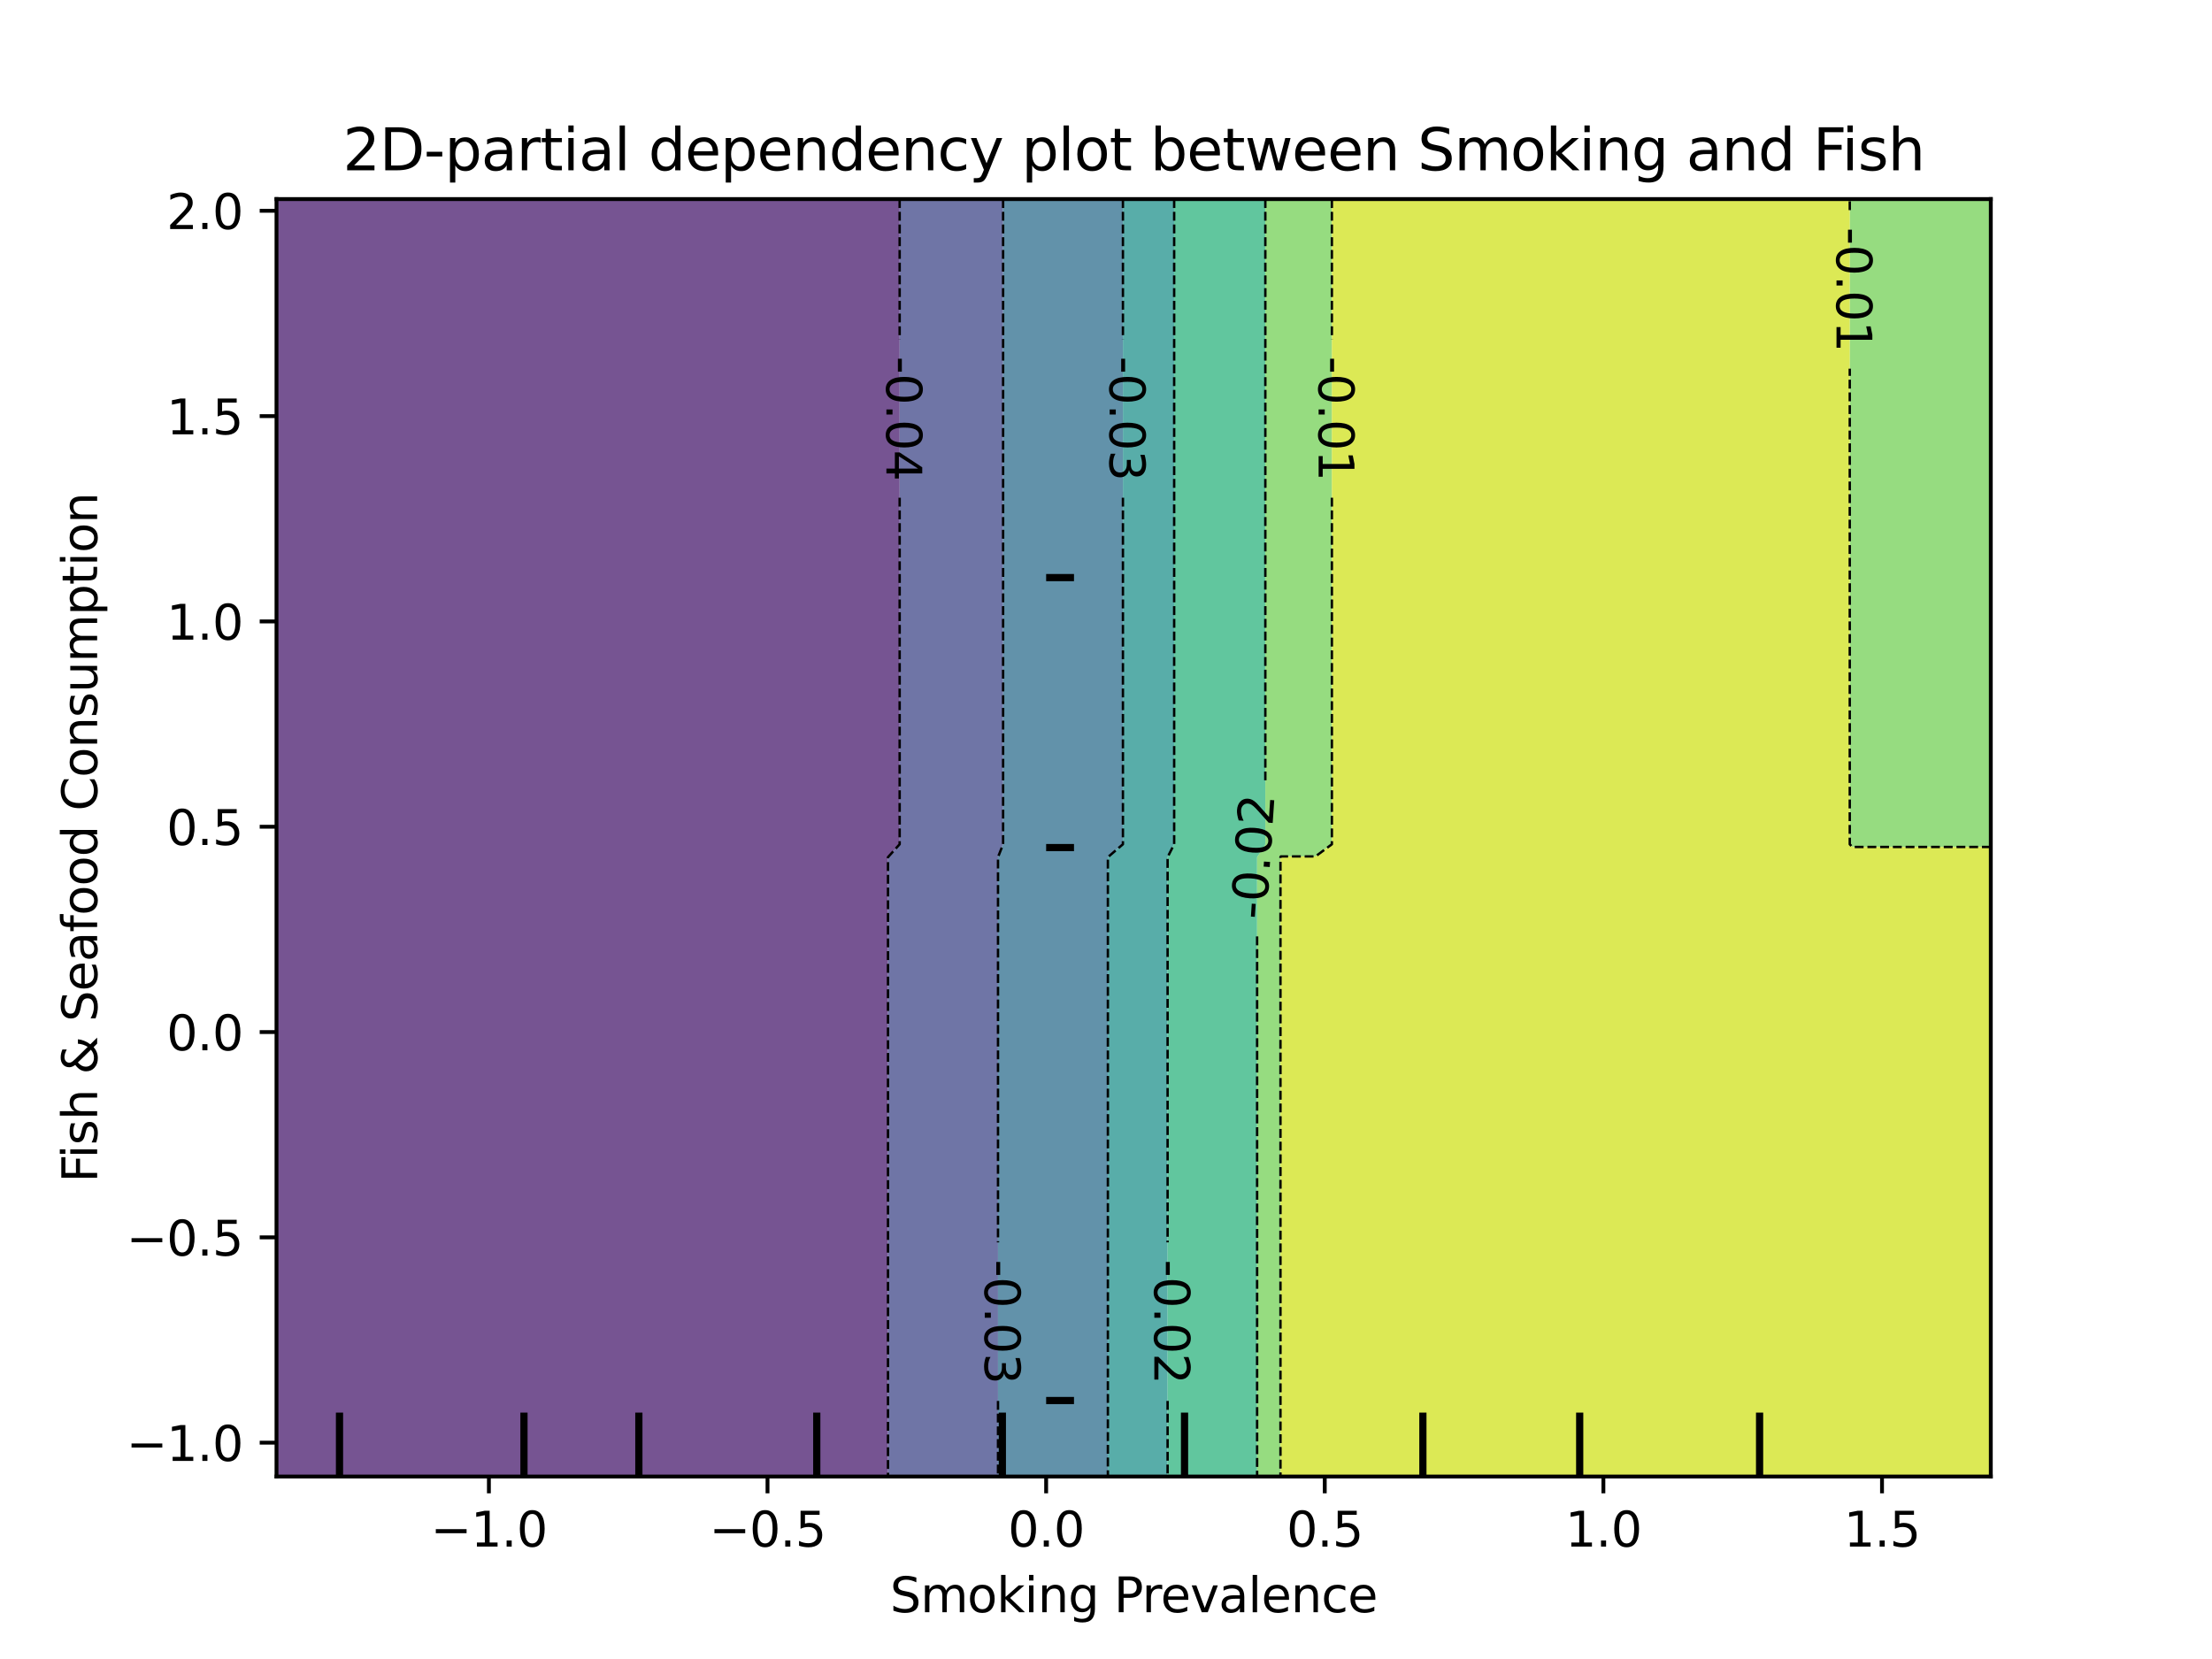 <?xml version="1.0" encoding="utf-8" standalone="no"?>
<!DOCTYPE svg PUBLIC "-//W3C//DTD SVG 1.1//EN"
  "http://www.w3.org/Graphics/SVG/1.1/DTD/svg11.dtd">
<svg xmlns:xlink="http://www.w3.org/1999/xlink" width="460.8pt" height="345.6pt" viewBox="0 0 460.8 345.6" xmlns="http://www.w3.org/2000/svg" version="1.1">
 <defs>
  <style type="text/css">*{stroke-linejoin: round; stroke-linecap: butt}</style>
 </defs>
 <g id="figure_1">
  <g id="patch_1">
   <path d="M 0 345.6 
L 460.8 345.6 
L 460.8 0 
L 0 0 
L 0 345.6 
z
" style="fill: none"/>
  </g>
  <g id="axes_1"/>
  <g id="axes_2">
   <g id="patch_2">
    <path d="M 57.6 307.584 
L 414.72 307.584 
L 414.72 41.472 
L 57.6 41.472 
L 57.6 307.584 
z
" style="fill: none"/>
   </g>
   <g id="PathCollection_1">
    <path d="M 61.207 307.584 
L 64.815 307.584 
L 68.422 307.584 
L 72.029 307.584 
L 75.636 307.584 
L 79.244 307.584 
L 82.851 307.584 
L 86.458 307.584 
L 90.065 307.584 
L 93.673 307.584 
L 97.28 307.584 
L 100.887 307.584 
L 104.495 307.584 
L 108.102 307.584 
L 111.709 307.584 
L 115.316 307.584 
L 118.924 307.584 
L 122.531 307.584 
L 126.138 307.584 
L 129.745 307.584 
L 133.353 307.584 
L 136.96 307.584 
L 140.567 307.584 
L 144.175 307.584 
L 147.782 307.584 
L 151.389 307.584 
L 154.996 307.584 
L 158.604 307.584 
L 162.211 307.584 
L 165.818 307.584 
L 169.425 307.584 
L 173.033 307.584 
L 176.64 307.584 
L 180.247 307.584 
L 183.855 307.584 
L 184.984 307.584 
L 184.984 304.896 
L 184.984 302.208 
L 184.984 299.52 
L 184.984 296.832 
L 184.984 294.144 
L 184.984 291.456 
L 184.984 288.768 
L 184.984 286.08 
L 184.984 283.392 
L 184.984 280.704 
L 184.984 278.016 
L 184.984 275.328 
L 184.984 272.64 
L 184.984 269.952 
L 184.984 267.264 
L 184.984 264.576 
L 184.984 261.888 
L 184.984 259.2 
L 184.984 256.512 
L 184.984 253.824 
L 184.984 251.136 
L 184.984 248.448 
L 184.984 245.76 
L 184.984 243.072 
L 184.984 240.384 
L 184.984 237.696 
L 184.984 235.008 
L 184.984 232.32 
L 184.984 229.632 
L 184.984 226.944 
L 184.984 224.256 
L 184.984 221.568 
L 184.984 218.88 
L 184.984 216.192 
L 184.984 213.504 
L 184.984 210.816 
L 184.984 208.128 
L 184.984 205.44 
L 184.984 202.752 
L 184.984 200.064 
L 184.984 197.376 
L 184.984 194.688 
L 184.984 192 
L 184.984 189.312 
L 184.984 186.624 
L 184.984 183.936 
L 184.984 181.248 
L 184.984 178.56 
L 187.414 175.872 
L 187.414 173.184 
L 187.414 170.496 
L 187.414 167.808 
L 187.414 165.12 
L 187.414 162.432 
L 187.414 159.744 
L 187.414 157.056 
L 187.414 154.368 
L 187.414 151.68 
L 187.414 148.992 
L 187.414 146.304 
L 187.414 143.616 
L 187.414 140.928 
L 187.414 138.24 
L 187.414 135.552 
L 187.414 132.864 
L 187.414 130.176 
L 187.414 127.488 
L 187.414 124.8 
L 187.414 122.112 
L 187.414 119.424 
L 187.414 116.736 
L 187.414 114.048 
L 187.414 111.36 
L 187.414 108.672 
L 187.414 105.984 
L 187.414 103.296 
L 187.414 100.608 
L 187.414 97.92 
L 187.414 95.232 
L 187.414 92.544 
L 187.414 89.856 
L 187.414 87.168 
L 187.414 84.48 
L 187.414 81.792 
L 187.414 79.104 
L 187.414 76.416 
L 187.414 73.728 
L 187.414 71.04 
L 187.414 68.352 
L 187.414 65.664 
L 187.414 62.976 
L 187.414 60.288 
L 187.414 57.6 
L 187.414 54.912 
L 187.414 52.224 
L 187.414 49.536 
L 187.414 46.848 
L 187.414 44.16 
L 187.414 41.472 
L 183.855 41.472 
L 180.247 41.472 
L 176.64 41.472 
L 173.033 41.472 
L 169.425 41.472 
L 165.818 41.472 
L 162.211 41.472 
L 158.604 41.472 
L 154.996 41.472 
L 151.389 41.472 
L 147.782 41.472 
L 144.175 41.472 
L 140.567 41.472 
L 136.96 41.472 
L 133.353 41.472 
L 129.745 41.472 
L 126.138 41.472 
L 122.531 41.472 
L 118.924 41.472 
L 115.316 41.472 
L 111.709 41.472 
L 108.102 41.472 
L 104.495 41.472 
L 100.887 41.472 
L 97.28 41.472 
L 93.673 41.472 
L 90.065 41.472 
L 86.458 41.472 
L 82.851 41.472 
L 79.244 41.472 
L 75.636 41.472 
L 72.029 41.472 
L 68.422 41.472 
L 64.815 41.472 
L 61.207 41.472 
L 57.6 41.472 
L 57.6 44.16 
L 57.6 46.848 
L 57.6 49.536 
L 57.6 52.224 
L 57.6 54.912 
L 57.6 57.6 
L 57.6 60.288 
L 57.6 62.976 
L 57.6 65.664 
L 57.6 68.352 
L 57.6 71.04 
L 57.6 73.728 
L 57.6 76.416 
L 57.6 79.104 
L 57.6 81.792 
L 57.6 84.48 
L 57.6 87.168 
L 57.6 89.856 
L 57.6 92.544 
L 57.6 95.232 
L 57.6 97.92 
L 57.6 100.608 
L 57.6 103.296 
L 57.6 105.984 
L 57.6 108.672 
L 57.6 111.36 
L 57.6 114.048 
L 57.6 116.736 
L 57.6 119.424 
L 57.6 122.112 
L 57.6 124.8 
L 57.6 127.488 
L 57.6 130.176 
L 57.6 132.864 
L 57.6 135.552 
L 57.6 138.24 
L 57.6 140.928 
L 57.6 143.616 
L 57.6 146.304 
L 57.6 148.992 
L 57.6 151.68 
L 57.6 154.368 
L 57.6 157.056 
L 57.6 159.744 
L 57.6 162.432 
L 57.6 165.12 
L 57.6 167.808 
L 57.6 170.496 
L 57.6 173.184 
L 57.6 175.872 
L 57.6 178.56 
L 57.6 181.248 
L 57.6 183.936 
L 57.6 186.624 
L 57.6 189.312 
L 57.6 192 
L 57.6 194.688 
L 57.6 197.376 
L 57.6 200.064 
L 57.6 202.752 
L 57.6 205.44 
L 57.6 208.128 
L 57.6 210.816 
L 57.6 213.504 
L 57.6 216.192 
L 57.6 218.88 
L 57.6 221.568 
L 57.6 224.256 
L 57.6 226.944 
L 57.6 229.632 
L 57.6 232.32 
L 57.6 235.008 
L 57.6 237.696 
L 57.6 240.384 
L 57.6 243.072 
L 57.6 245.76 
L 57.6 248.448 
L 57.6 251.136 
L 57.6 253.824 
L 57.6 256.512 
L 57.6 259.2 
L 57.6 261.888 
L 57.6 264.576 
L 57.6 267.264 
L 57.6 269.952 
L 57.6 272.64 
L 57.6 275.328 
L 57.6 278.016 
L 57.6 280.704 
L 57.6 283.392 
L 57.6 286.08 
L 57.6 288.768 
L 57.6 291.456 
L 57.6 294.144 
L 57.6 296.832 
L 57.6 299.52 
L 57.6 302.208 
L 57.6 304.896 
L 57.6 307.584 
z
" clip-path="url(#p47cdf3ddd3)" style="fill: #481b6d; fill-opacity: 0.75"/>
   </g>
   <g id="PathCollection_2">
    <path d="M 187.462 307.584 
L 191.069 307.584 
L 194.676 307.584 
L 198.284 307.584 
L 201.891 307.584 
L 205.498 307.584 
L 207.903 307.584 
L 207.903 304.896 
L 207.903 302.208 
L 207.903 299.52 
L 207.903 296.832 
L 207.903 294.144 
L 207.903 291.456 
L 207.903 288.768 
L 207.903 286.08 
L 207.903 283.392 
L 207.903 280.704 
L 207.903 278.016 
L 207.903 275.328 
L 207.903 272.64 
L 207.903 269.952 
L 207.903 267.264 
L 207.903 264.576 
L 207.903 261.888 
L 207.903 259.2 
L 207.903 256.512 
L 207.903 253.824 
L 207.903 251.136 
L 207.903 248.448 
L 207.903 245.76 
L 207.903 243.072 
L 207.903 240.384 
L 207.903 237.696 
L 207.903 235.008 
L 207.903 232.32 
L 207.903 229.632 
L 207.903 226.944 
L 207.903 224.256 
L 207.903 221.568 
L 207.903 218.88 
L 207.903 216.192 
L 207.903 213.504 
L 207.903 210.816 
L 207.903 208.128 
L 207.903 205.44 
L 207.903 202.752 
L 207.903 200.064 
L 207.903 197.376 
L 207.903 194.688 
L 207.903 192 
L 207.903 189.312 
L 207.903 186.624 
L 207.903 183.936 
L 207.903 181.248 
L 207.903 178.56 
L 208.965 175.872 
L 208.965 173.184 
L 208.965 170.496 
L 208.965 167.808 
L 208.965 165.12 
L 208.965 162.432 
L 208.965 159.744 
L 208.965 157.056 
L 208.965 154.368 
L 208.965 151.68 
L 208.965 148.992 
L 208.965 146.304 
L 208.965 143.616 
L 208.965 140.928 
L 208.965 138.24 
L 208.965 135.552 
L 208.965 132.864 
L 208.965 130.176 
L 208.965 127.488 
L 208.965 124.8 
L 208.965 122.112 
L 208.965 119.424 
L 208.965 116.736 
L 208.965 114.048 
L 208.965 111.36 
L 208.965 108.672 
L 208.965 105.984 
L 208.965 103.296 
L 208.965 100.608 
L 208.965 97.92 
L 208.965 95.232 
L 208.965 92.544 
L 208.965 89.856 
L 208.965 87.168 
L 208.965 84.48 
L 208.965 81.792 
L 208.965 79.104 
L 208.965 76.416 
L 208.965 73.728 
L 208.965 71.04 
L 208.965 68.352 
L 208.965 65.664 
L 208.965 62.976 
L 208.965 60.288 
L 208.965 57.6 
L 208.965 54.912 
L 208.965 52.224 
L 208.965 49.536 
L 208.965 46.848 
L 208.965 44.16 
L 208.965 41.472 
L 205.498 41.472 
L 201.891 41.472 
L 198.284 41.472 
L 194.676 41.472 
L 191.069 41.472 
L 187.462 41.472 
L 187.414 41.472 
L 187.414 44.16 
L 187.414 46.848 
L 187.414 49.536 
L 187.414 52.224 
L 187.414 54.912 
L 187.414 57.6 
L 187.414 60.288 
L 187.414 62.976 
L 187.414 65.664 
L 187.414 68.352 
L 187.414 71.04 
L 187.414 73.728 
L 187.414 76.416 
L 187.414 79.104 
L 187.414 81.792 
L 187.414 84.48 
L 187.414 87.168 
L 187.414 89.856 
L 187.414 92.544 
L 187.414 95.232 
L 187.414 97.92 
L 187.414 100.608 
L 187.414 103.296 
L 187.414 105.984 
L 187.414 108.672 
L 187.414 111.36 
L 187.414 114.048 
L 187.414 116.736 
L 187.414 119.424 
L 187.414 122.112 
L 187.414 124.8 
L 187.414 127.488 
L 187.414 130.176 
L 187.414 132.864 
L 187.414 135.552 
L 187.414 138.24 
L 187.414 140.928 
L 187.414 143.616 
L 187.414 146.304 
L 187.414 148.992 
L 187.414 151.68 
L 187.414 154.368 
L 187.414 157.056 
L 187.414 159.744 
L 187.414 162.432 
L 187.414 165.12 
L 187.414 167.808 
L 187.414 170.496 
L 187.414 173.184 
L 187.414 175.872 
L 184.984 178.56 
L 184.984 181.248 
L 184.984 183.936 
L 184.984 186.624 
L 184.984 189.312 
L 184.984 192 
L 184.984 194.688 
L 184.984 197.376 
L 184.984 200.064 
L 184.984 202.752 
L 184.984 205.44 
L 184.984 208.128 
L 184.984 210.816 
L 184.984 213.504 
L 184.984 216.192 
L 184.984 218.88 
L 184.984 221.568 
L 184.984 224.256 
L 184.984 226.944 
L 184.984 229.632 
L 184.984 232.32 
L 184.984 235.008 
L 184.984 237.696 
L 184.984 240.384 
L 184.984 243.072 
L 184.984 245.76 
L 184.984 248.448 
L 184.984 251.136 
L 184.984 253.824 
L 184.984 256.512 
L 184.984 259.2 
L 184.984 261.888 
L 184.984 264.576 
L 184.984 267.264 
L 184.984 269.952 
L 184.984 272.64 
L 184.984 275.328 
L 184.984 278.016 
L 184.984 280.704 
L 184.984 283.392 
L 184.984 286.08 
L 184.984 288.768 
L 184.984 291.456 
L 184.984 294.144 
L 184.984 296.832 
L 184.984 299.52 
L 184.984 302.208 
L 184.984 304.896 
L 184.984 307.584 
z
" clip-path="url(#p47cdf3ddd3)" style="fill: #3f4788; fill-opacity: 0.75"/>
   </g>
   <g id="PathCollection_3">
    <path d="M 209.105 307.584 
L 212.713 307.584 
L 216.32 307.584 
L 219.927 307.584 
L 223.535 307.584 
L 227.142 307.584 
L 230.749 307.584 
L 230.79 307.584 
L 230.79 304.896 
L 230.79 302.208 
L 230.79 299.52 
L 230.79 296.832 
L 230.79 294.144 
L 230.79 291.456 
L 230.79 288.768 
L 230.79 286.08 
L 230.79 283.392 
L 230.79 280.704 
L 230.79 278.016 
L 230.79 275.328 
L 230.79 272.64 
L 230.79 269.952 
L 230.79 267.264 
L 230.79 264.576 
L 230.79 261.888 
L 230.79 259.2 
L 230.79 256.512 
L 230.79 253.824 
L 230.79 251.136 
L 230.79 248.448 
L 230.79 245.76 
L 230.79 243.072 
L 230.79 240.384 
L 230.79 237.696 
L 230.79 235.008 
L 230.79 232.32 
L 230.79 229.632 
L 230.79 226.944 
L 230.79 224.256 
L 230.79 221.568 
L 230.79 218.88 
L 230.79 216.192 
L 230.79 213.504 
L 230.79 210.816 
L 230.79 208.128 
L 230.79 205.44 
L 230.79 202.752 
L 230.79 200.064 
L 230.79 197.376 
L 230.79 194.688 
L 230.79 192 
L 230.79 189.312 
L 230.79 186.624 
L 230.79 183.936 
L 230.79 181.248 
L 230.79 178.56 
L 233.926 175.872 
L 233.926 173.184 
L 233.926 170.496 
L 233.926 167.808 
L 233.926 165.12 
L 233.926 162.432 
L 233.926 159.744 
L 233.926 157.056 
L 233.926 154.368 
L 233.926 151.68 
L 233.926 148.992 
L 233.926 146.304 
L 233.926 143.616 
L 233.926 140.928 
L 233.926 138.24 
L 233.926 135.552 
L 233.926 132.864 
L 233.926 130.176 
L 233.926 127.488 
L 233.926 124.8 
L 233.926 122.112 
L 233.926 119.424 
L 233.926 116.736 
L 233.926 114.048 
L 233.926 111.36 
L 233.926 108.672 
L 233.926 105.984 
L 233.926 103.296 
L 233.926 100.608 
L 233.926 97.92 
L 233.926 95.232 
L 233.926 92.544 
L 233.926 89.856 
L 233.926 87.168 
L 233.926 84.48 
L 233.926 81.792 
L 233.926 79.104 
L 233.926 76.416 
L 233.926 73.728 
L 233.926 71.04 
L 233.926 68.352 
L 233.926 65.664 
L 233.926 62.976 
L 233.926 60.288 
L 233.926 57.6 
L 233.926 54.912 
L 233.926 52.224 
L 233.926 49.536 
L 233.926 46.848 
L 233.926 44.16 
L 233.926 41.472 
L 230.749 41.472 
L 227.142 41.472 
L 223.535 41.472 
L 219.927 41.472 
L 216.32 41.472 
L 212.713 41.472 
L 209.105 41.472 
L 208.965 41.472 
L 208.965 44.16 
L 208.965 46.848 
L 208.965 49.536 
L 208.965 52.224 
L 208.965 54.912 
L 208.965 57.6 
L 208.965 60.288 
L 208.965 62.976 
L 208.965 65.664 
L 208.965 68.352 
L 208.965 71.04 
L 208.965 73.728 
L 208.965 76.416 
L 208.965 79.104 
L 208.965 81.792 
L 208.965 84.48 
L 208.965 87.168 
L 208.965 89.856 
L 208.965 92.544 
L 208.965 95.232 
L 208.965 97.92 
L 208.965 100.608 
L 208.965 103.296 
L 208.965 105.984 
L 208.965 108.672 
L 208.965 111.36 
L 208.965 114.048 
L 208.965 116.736 
L 208.965 119.424 
L 208.965 122.112 
L 208.965 124.8 
L 208.965 127.488 
L 208.965 130.176 
L 208.965 132.864 
L 208.965 135.552 
L 208.965 138.24 
L 208.965 140.928 
L 208.965 143.616 
L 208.965 146.304 
L 208.965 148.992 
L 208.965 151.68 
L 208.965 154.368 
L 208.965 157.056 
L 208.965 159.744 
L 208.965 162.432 
L 208.965 165.12 
L 208.965 167.808 
L 208.965 170.496 
L 208.965 173.184 
L 208.965 175.872 
L 207.903 178.56 
L 207.903 181.248 
L 207.903 183.936 
L 207.903 186.624 
L 207.903 189.312 
L 207.903 192 
L 207.903 194.688 
L 207.903 197.376 
L 207.903 200.064 
L 207.903 202.752 
L 207.903 205.44 
L 207.903 208.128 
L 207.903 210.816 
L 207.903 213.504 
L 207.903 216.192 
L 207.903 218.88 
L 207.903 221.568 
L 207.903 224.256 
L 207.903 226.944 
L 207.903 229.632 
L 207.903 232.32 
L 207.903 235.008 
L 207.903 237.696 
L 207.903 240.384 
L 207.903 243.072 
L 207.903 245.76 
L 207.903 248.448 
L 207.903 251.136 
L 207.903 253.824 
L 207.903 256.512 
L 207.903 259.2 
L 207.903 261.888 
L 207.903 264.576 
L 207.903 267.264 
L 207.903 269.952 
L 207.903 272.64 
L 207.903 275.328 
L 207.903 278.016 
L 207.903 280.704 
L 207.903 283.392 
L 207.903 286.08 
L 207.903 288.768 
L 207.903 291.456 
L 207.903 294.144 
L 207.903 296.832 
L 207.903 299.52 
L 207.903 302.208 
L 207.903 304.896 
L 207.903 307.584 
z
" clip-path="url(#p47cdf3ddd3)" style="fill: #2e6e8e; fill-opacity: 0.75"/>
   </g>
   <g id="PathCollection_4">
    <path d="M 234.356 307.584 
L 237.964 307.584 
L 241.571 307.584 
L 243.231 307.584 
L 243.231 304.896 
L 243.231 302.208 
L 243.231 299.52 
L 243.231 296.832 
L 243.231 294.144 
L 243.231 291.456 
L 243.231 288.768 
L 243.231 286.08 
L 243.231 283.392 
L 243.231 280.704 
L 243.231 278.016 
L 243.231 275.328 
L 243.231 272.64 
L 243.231 269.952 
L 243.231 267.264 
L 243.231 264.576 
L 243.231 261.888 
L 243.231 259.2 
L 243.231 256.512 
L 243.231 253.824 
L 243.231 251.136 
L 243.231 248.448 
L 243.231 245.76 
L 243.231 243.072 
L 243.231 240.384 
L 243.231 237.696 
L 243.231 235.008 
L 243.231 232.32 
L 243.231 229.632 
L 243.231 226.944 
L 243.231 224.256 
L 243.231 221.568 
L 243.231 218.88 
L 243.231 216.192 
L 243.231 213.504 
L 243.231 210.816 
L 243.231 208.128 
L 243.231 205.44 
L 243.231 202.752 
L 243.231 200.064 
L 243.231 197.376 
L 243.231 194.688 
L 243.231 192 
L 243.231 189.312 
L 243.231 186.624 
L 243.231 183.936 
L 243.231 181.248 
L 243.231 178.56 
L 244.6 175.872 
L 244.6 173.184 
L 244.6 170.496 
L 244.6 167.808 
L 244.6 165.12 
L 244.6 162.432 
L 244.6 159.744 
L 244.6 157.056 
L 244.6 154.368 
L 244.6 151.68 
L 244.6 148.992 
L 244.6 146.304 
L 244.6 143.616 
L 244.6 140.928 
L 244.6 138.24 
L 244.6 135.552 
L 244.6 132.864 
L 244.6 130.176 
L 244.6 127.488 
L 244.6 124.8 
L 244.6 122.112 
L 244.6 119.424 
L 244.6 116.736 
L 244.6 114.048 
L 244.6 111.36 
L 244.6 108.672 
L 244.6 105.984 
L 244.6 103.296 
L 244.6 100.608 
L 244.6 97.92 
L 244.6 95.232 
L 244.6 92.544 
L 244.6 89.856 
L 244.6 87.168 
L 244.6 84.48 
L 244.6 81.792 
L 244.6 79.104 
L 244.6 76.416 
L 244.6 73.728 
L 244.6 71.04 
L 244.6 68.352 
L 244.6 65.664 
L 244.6 62.976 
L 244.6 60.288 
L 244.6 57.6 
L 244.6 54.912 
L 244.6 52.224 
L 244.6 49.536 
L 244.6 46.848 
L 244.6 44.16 
L 244.6 41.472 
L 241.571 41.472 
L 237.964 41.472 
L 234.356 41.472 
L 233.926 41.472 
L 233.926 44.16 
L 233.926 46.848 
L 233.926 49.536 
L 233.926 52.224 
L 233.926 54.912 
L 233.926 57.6 
L 233.926 60.288 
L 233.926 62.976 
L 233.926 65.664 
L 233.926 68.352 
L 233.926 71.04 
L 233.926 73.728 
L 233.926 76.416 
L 233.926 79.104 
L 233.926 81.792 
L 233.926 84.48 
L 233.926 87.168 
L 233.926 89.856 
L 233.926 92.544 
L 233.926 95.232 
L 233.926 97.92 
L 233.926 100.608 
L 233.926 103.296 
L 233.926 105.984 
L 233.926 108.672 
L 233.926 111.36 
L 233.926 114.048 
L 233.926 116.736 
L 233.926 119.424 
L 233.926 122.112 
L 233.926 124.8 
L 233.926 127.488 
L 233.926 130.176 
L 233.926 132.864 
L 233.926 135.552 
L 233.926 138.24 
L 233.926 140.928 
L 233.926 143.616 
L 233.926 146.304 
L 233.926 148.992 
L 233.926 151.68 
L 233.926 154.368 
L 233.926 157.056 
L 233.926 159.744 
L 233.926 162.432 
L 233.926 165.12 
L 233.926 167.808 
L 233.926 170.496 
L 233.926 173.184 
L 233.926 175.872 
L 230.79 178.56 
L 230.79 181.248 
L 230.79 183.936 
L 230.79 186.624 
L 230.79 189.312 
L 230.79 192 
L 230.79 194.688 
L 230.79 197.376 
L 230.79 200.064 
L 230.79 202.752 
L 230.79 205.44 
L 230.79 208.128 
L 230.79 210.816 
L 230.79 213.504 
L 230.79 216.192 
L 230.79 218.88 
L 230.79 221.568 
L 230.79 224.256 
L 230.79 226.944 
L 230.79 229.632 
L 230.79 232.32 
L 230.79 235.008 
L 230.79 237.696 
L 230.79 240.384 
L 230.79 243.072 
L 230.79 245.76 
L 230.79 248.448 
L 230.79 251.136 
L 230.79 253.824 
L 230.79 256.512 
L 230.79 259.2 
L 230.79 261.888 
L 230.79 264.576 
L 230.79 267.264 
L 230.79 269.952 
L 230.79 272.64 
L 230.79 275.328 
L 230.79 278.016 
L 230.79 280.704 
L 230.79 283.392 
L 230.79 286.08 
L 230.79 288.768 
L 230.79 291.456 
L 230.79 294.144 
L 230.79 296.832 
L 230.79 299.52 
L 230.79 302.208 
L 230.79 304.896 
L 230.79 307.584 
z
" clip-path="url(#p47cdf3ddd3)" style="fill: #21918c; fill-opacity: 0.75"/>
   </g>
   <g id="PathCollection_5">
    <path d="M 245.178 307.584 
L 248.785 307.584 
L 252.393 307.584 
L 256 307.584 
L 259.607 307.584 
L 261.879 307.584 
L 261.879 304.896 
L 261.879 302.208 
L 261.879 299.52 
L 261.879 296.832 
L 261.879 294.144 
L 261.879 291.456 
L 261.879 288.768 
L 261.879 286.08 
L 261.879 283.392 
L 261.879 280.704 
L 261.879 278.016 
L 261.879 275.328 
L 261.879 272.64 
L 261.879 269.952 
L 261.879 267.264 
L 261.879 264.576 
L 261.879 261.888 
L 261.879 259.2 
L 261.879 256.512 
L 261.879 253.824 
L 261.879 251.136 
L 261.879 248.448 
L 261.879 245.76 
L 261.879 243.072 
L 261.879 240.384 
L 261.879 237.696 
L 261.879 235.008 
L 261.879 232.32 
L 261.879 229.632 
L 261.879 226.944 
L 261.879 224.256 
L 261.879 221.568 
L 261.879 218.88 
L 261.879 216.192 
L 261.879 213.504 
L 261.879 210.816 
L 261.879 208.128 
L 261.879 205.44 
L 261.879 202.752 
L 261.879 200.064 
L 261.879 197.376 
L 261.879 194.688 
L 261.879 192 
L 261.879 189.312 
L 261.879 186.624 
L 261.879 183.936 
L 261.879 181.248 
L 261.879 178.56 
L 263.215 176.61 
L 263.593 175.872 
L 263.593 173.184 
L 263.593 170.496 
L 263.593 167.808 
L 263.593 165.12 
L 263.593 162.432 
L 263.593 159.744 
L 263.593 157.056 
L 263.593 154.368 
L 263.593 151.68 
L 263.593 148.992 
L 263.593 146.304 
L 263.593 143.616 
L 263.593 140.928 
L 263.593 138.24 
L 263.593 135.552 
L 263.593 132.864 
L 263.593 130.176 
L 263.593 127.488 
L 263.593 124.8 
L 263.593 122.112 
L 263.593 119.424 
L 263.593 116.736 
L 263.593 114.048 
L 263.593 111.36 
L 263.593 108.672 
L 263.593 105.984 
L 263.593 103.296 
L 263.593 100.608 
L 263.593 97.92 
L 263.593 95.232 
L 263.593 92.544 
L 263.593 89.856 
L 263.593 87.168 
L 263.593 84.48 
L 263.593 81.792 
L 263.593 79.104 
L 263.593 76.416 
L 263.593 73.728 
L 263.593 71.04 
L 263.593 68.352 
L 263.593 65.664 
L 263.593 62.976 
L 263.593 60.288 
L 263.593 57.6 
L 263.593 54.912 
L 263.593 52.224 
L 263.593 49.536 
L 263.593 46.848 
L 263.593 44.16 
L 263.593 41.472 
L 263.215 41.472 
L 259.607 41.472 
L 256 41.472 
L 252.393 41.472 
L 248.785 41.472 
L 245.178 41.472 
L 244.6 41.472 
L 244.6 44.16 
L 244.6 46.848 
L 244.6 49.536 
L 244.6 52.224 
L 244.6 54.912 
L 244.6 57.6 
L 244.6 60.288 
L 244.6 62.976 
L 244.6 65.664 
L 244.6 68.352 
L 244.6 71.04 
L 244.6 73.728 
L 244.6 76.416 
L 244.6 79.104 
L 244.6 81.792 
L 244.6 84.48 
L 244.6 87.168 
L 244.6 89.856 
L 244.6 92.544 
L 244.6 95.232 
L 244.6 97.92 
L 244.6 100.608 
L 244.6 103.296 
L 244.6 105.984 
L 244.6 108.672 
L 244.6 111.36 
L 244.6 114.048 
L 244.6 116.736 
L 244.6 119.424 
L 244.6 122.112 
L 244.6 124.8 
L 244.6 127.488 
L 244.6 130.176 
L 244.6 132.864 
L 244.6 135.552 
L 244.6 138.24 
L 244.6 140.928 
L 244.6 143.616 
L 244.6 146.304 
L 244.6 148.992 
L 244.6 151.68 
L 244.6 154.368 
L 244.6 157.056 
L 244.6 159.744 
L 244.6 162.432 
L 244.6 165.12 
L 244.6 167.808 
L 244.6 170.496 
L 244.6 173.184 
L 244.6 175.872 
L 243.231 178.56 
L 243.231 181.248 
L 243.231 183.936 
L 243.231 186.624 
L 243.231 189.312 
L 243.231 192 
L 243.231 194.688 
L 243.231 197.376 
L 243.231 200.064 
L 243.231 202.752 
L 243.231 205.44 
L 243.231 208.128 
L 243.231 210.816 
L 243.231 213.504 
L 243.231 216.192 
L 243.231 218.88 
L 243.231 221.568 
L 243.231 224.256 
L 243.231 226.944 
L 243.231 229.632 
L 243.231 232.32 
L 243.231 235.008 
L 243.231 237.696 
L 243.231 240.384 
L 243.231 243.072 
L 243.231 245.76 
L 243.231 248.448 
L 243.231 251.136 
L 243.231 253.824 
L 243.231 256.512 
L 243.231 259.2 
L 243.231 261.888 
L 243.231 264.576 
L 243.231 267.264 
L 243.231 269.952 
L 243.231 272.64 
L 243.231 275.328 
L 243.231 278.016 
L 243.231 280.704 
L 243.231 283.392 
L 243.231 286.08 
L 243.231 288.768 
L 243.231 291.456 
L 243.231 294.144 
L 243.231 296.832 
L 243.231 299.52 
L 243.231 302.208 
L 243.231 304.896 
L 243.231 307.584 
z
" clip-path="url(#p47cdf3ddd3)" style="fill: #2db27d; fill-opacity: 0.75"/>
   </g>
   <g id="PathCollection_6">
    <path d="M 263.215 307.584 
L 266.745 307.584 
L 266.745 304.896 
L 266.745 302.208 
L 266.745 299.52 
L 266.745 296.832 
L 266.745 294.144 
L 266.745 291.456 
L 266.745 288.768 
L 266.745 286.08 
L 266.745 283.392 
L 266.745 280.704 
L 266.745 278.016 
L 266.745 275.328 
L 266.745 272.64 
L 266.745 269.952 
L 266.745 267.264 
L 266.745 264.576 
L 266.745 261.888 
L 266.745 259.2 
L 266.745 256.512 
L 266.745 253.824 
L 266.745 251.136 
L 266.745 248.448 
L 266.745 245.76 
L 266.745 243.072 
L 266.745 240.384 
L 266.745 237.696 
L 266.745 235.008 
L 266.745 232.32 
L 266.745 229.632 
L 266.745 226.944 
L 266.745 224.256 
L 266.745 221.568 
L 266.745 218.88 
L 266.745 216.192 
L 266.745 213.504 
L 266.745 210.816 
L 266.745 208.128 
L 266.745 205.44 
L 266.745 202.752 
L 266.745 200.064 
L 266.745 197.376 
L 266.745 194.688 
L 266.745 192 
L 266.745 189.312 
L 266.745 186.624 
L 266.745 183.936 
L 266.745 181.248 
L 266.745 178.56 
L 266.822 178.41 
L 270.429 178.41 
L 274.036 178.41 
L 277.454 175.872 
L 277.454 173.184 
L 277.454 170.496 
L 277.454 167.808 
L 277.454 165.12 
L 277.454 162.432 
L 277.454 159.744 
L 277.454 157.056 
L 277.454 154.368 
L 277.454 151.68 
L 277.454 148.992 
L 277.454 146.304 
L 277.454 143.616 
L 277.454 140.928 
L 277.454 138.24 
L 277.454 135.552 
L 277.454 132.864 
L 277.454 130.176 
L 277.454 127.488 
L 277.454 124.8 
L 277.454 122.112 
L 277.454 119.424 
L 277.454 116.736 
L 277.454 114.048 
L 277.454 111.36 
L 277.454 108.672 
L 277.454 105.984 
L 277.454 103.296 
L 277.454 100.608 
L 277.454 97.92 
L 277.454 95.232 
L 277.454 92.544 
L 277.454 89.856 
L 277.454 87.168 
L 277.454 84.48 
L 277.454 81.792 
L 277.454 79.104 
L 277.454 76.416 
L 277.454 73.728 
L 277.454 71.04 
L 277.454 68.352 
L 277.454 65.664 
L 277.454 62.976 
L 277.454 60.288 
L 277.454 57.6 
L 277.454 54.912 
L 277.454 52.224 
L 277.454 49.536 
L 277.454 46.848 
L 277.454 44.16 
L 277.454 41.472 
L 274.036 41.472 
L 270.429 41.472 
L 266.822 41.472 
L 263.593 41.472 
L 263.593 44.16 
L 263.593 46.848 
L 263.593 49.536 
L 263.593 52.224 
L 263.593 54.912 
L 263.593 57.6 
L 263.593 60.288 
L 263.593 62.976 
L 263.593 65.664 
L 263.593 68.352 
L 263.593 71.04 
L 263.593 73.728 
L 263.593 76.416 
L 263.593 79.104 
L 263.593 81.792 
L 263.593 84.48 
L 263.593 87.168 
L 263.593 89.856 
L 263.593 92.544 
L 263.593 95.232 
L 263.593 97.92 
L 263.593 100.608 
L 263.593 103.296 
L 263.593 105.984 
L 263.593 108.672 
L 263.593 111.36 
L 263.593 114.048 
L 263.593 116.736 
L 263.593 119.424 
L 263.593 122.112 
L 263.593 124.8 
L 263.593 127.488 
L 263.593 130.176 
L 263.593 132.864 
L 263.593 135.552 
L 263.593 138.24 
L 263.593 140.928 
L 263.593 143.616 
L 263.593 146.304 
L 263.593 148.992 
L 263.593 151.68 
L 263.593 154.368 
L 263.593 157.056 
L 263.593 159.744 
L 263.593 162.432 
L 263.593 165.12 
L 263.593 167.808 
L 263.593 170.496 
L 263.593 173.184 
L 263.593 175.872 
L 263.215 176.61 
L 261.879 178.56 
L 261.879 181.248 
L 261.879 183.936 
L 261.879 186.624 
L 261.879 189.312 
L 261.879 192 
L 261.879 194.688 
L 261.879 197.376 
L 261.879 200.064 
L 261.879 202.752 
L 261.879 205.44 
L 261.879 208.128 
L 261.879 210.816 
L 261.879 213.504 
L 261.879 216.192 
L 261.879 218.88 
L 261.879 221.568 
L 261.879 224.256 
L 261.879 226.944 
L 261.879 229.632 
L 261.879 232.32 
L 261.879 235.008 
L 261.879 237.696 
L 261.879 240.384 
L 261.879 243.072 
L 261.879 245.76 
L 261.879 248.448 
L 261.879 251.136 
L 261.879 253.824 
L 261.879 256.512 
L 261.879 259.2 
L 261.879 261.888 
L 261.879 264.576 
L 261.879 267.264 
L 261.879 269.952 
L 261.879 272.64 
L 261.879 275.328 
L 261.879 278.016 
L 261.879 280.704 
L 261.879 283.392 
L 261.879 286.08 
L 261.879 288.768 
L 261.879 291.456 
L 261.879 294.144 
L 261.879 296.832 
L 261.879 299.52 
L 261.879 302.208 
L 261.879 304.896 
L 261.879 307.584 
z
" clip-path="url(#p47cdf3ddd3)" style="fill: #73d056; fill-opacity: 0.75"/>
    <path d="M 385.862 176.438 
L 389.469 176.438 
L 393.076 176.438 
L 396.684 176.438 
L 400.291 176.438 
L 403.898 176.438 
L 407.505 176.438 
L 411.113 176.438 
L 414.72 176.438 
L 414.72 175.872 
L 414.72 173.184 
L 414.72 170.496 
L 414.72 167.808 
L 414.72 165.12 
L 414.72 162.432 
L 414.72 159.744 
L 414.72 157.056 
L 414.72 154.368 
L 414.72 151.68 
L 414.72 148.992 
L 414.72 146.304 
L 414.72 143.616 
L 414.72 140.928 
L 414.72 138.24 
L 414.72 135.552 
L 414.72 132.864 
L 414.72 130.176 
L 414.72 127.488 
L 414.72 124.8 
L 414.72 122.112 
L 414.72 119.424 
L 414.72 116.736 
L 414.72 114.048 
L 414.72 111.36 
L 414.72 108.672 
L 414.72 105.984 
L 414.72 103.296 
L 414.72 100.608 
L 414.72 97.92 
L 414.72 95.232 
L 414.72 92.544 
L 414.72 89.856 
L 414.72 87.168 
L 414.72 84.48 
L 414.72 81.792 
L 414.72 79.104 
L 414.72 76.416 
L 414.72 73.728 
L 414.72 71.04 
L 414.72 68.352 
L 414.72 65.664 
L 414.72 62.976 
L 414.72 60.288 
L 414.72 57.6 
L 414.72 54.912 
L 414.72 52.224 
L 414.72 49.536 
L 414.72 46.848 
L 414.72 44.16 
L 414.72 41.472 
L 411.113 41.472 
L 407.505 41.472 
L 403.898 41.472 
L 400.291 41.472 
L 396.684 41.472 
L 393.076 41.472 
L 389.469 41.472 
L 385.862 41.472 
L 385.338 41.472 
L 385.338 44.16 
L 385.338 46.848 
L 385.338 49.536 
L 385.338 52.224 
L 385.338 54.912 
L 385.338 57.6 
L 385.338 60.288 
L 385.338 62.976 
L 385.338 65.664 
L 385.338 68.352 
L 385.338 71.04 
L 385.338 73.728 
L 385.338 76.416 
L 385.338 79.104 
L 385.338 81.792 
L 385.338 84.48 
L 385.338 87.168 
L 385.338 89.856 
L 385.338 92.544 
L 385.338 95.232 
L 385.338 97.92 
L 385.338 100.608 
L 385.338 103.296 
L 385.338 105.984 
L 385.338 108.672 
L 385.338 111.36 
L 385.338 114.048 
L 385.338 116.736 
L 385.338 119.424 
L 385.338 122.112 
L 385.338 124.8 
L 385.338 127.488 
L 385.338 130.176 
L 385.338 132.864 
L 385.338 135.552 
L 385.338 138.24 
L 385.338 140.928 
L 385.338 143.616 
L 385.338 146.304 
L 385.338 148.992 
L 385.338 151.68 
L 385.338 154.368 
L 385.338 157.056 
L 385.338 159.744 
L 385.338 162.432 
L 385.338 165.12 
L 385.338 167.808 
L 385.338 170.496 
L 385.338 173.184 
L 385.338 175.872 
z
" clip-path="url(#p47cdf3ddd3)" style="fill: #73d056; fill-opacity: 0.75"/>
   </g>
   <g id="PathCollection_7">
    <path d="M 266.822 307.584 
L 270.429 307.584 
L 274.036 307.584 
L 277.644 307.584 
L 281.251 307.584 
L 284.858 307.584 
L 288.465 307.584 
L 292.073 307.584 
L 295.68 307.584 
L 299.287 307.584 
L 302.895 307.584 
L 306.502 307.584 
L 310.109 307.584 
L 313.716 307.584 
L 317.324 307.584 
L 320.931 307.584 
L 324.538 307.584 
L 328.145 307.584 
L 331.753 307.584 
L 335.36 307.584 
L 338.967 307.584 
L 342.575 307.584 
L 346.182 307.584 
L 349.789 307.584 
L 353.396 307.584 
L 357.004 307.584 
L 360.611 307.584 
L 364.218 307.584 
L 367.825 307.584 
L 371.433 307.584 
L 375.04 307.584 
L 378.647 307.584 
L 382.255 307.584 
L 385.862 307.584 
L 389.469 307.584 
L 393.076 307.584 
L 396.684 307.584 
L 400.291 307.584 
L 403.898 307.584 
L 407.505 307.584 
L 411.113 307.584 
L 414.72 307.584 
L 414.72 304.896 
L 414.72 302.208 
L 414.72 299.52 
L 414.72 296.832 
L 414.72 294.144 
L 414.72 291.456 
L 414.72 288.768 
L 414.72 286.08 
L 414.72 283.392 
L 414.72 280.704 
L 414.72 278.016 
L 414.72 275.328 
L 414.72 272.64 
L 414.72 269.952 
L 414.72 267.264 
L 414.72 264.576 
L 414.72 261.888 
L 414.72 259.2 
L 414.72 256.512 
L 414.72 253.824 
L 414.72 251.136 
L 414.72 248.448 
L 414.72 245.76 
L 414.72 243.072 
L 414.72 240.384 
L 414.72 237.696 
L 414.72 235.008 
L 414.72 232.32 
L 414.72 229.632 
L 414.72 226.944 
L 414.72 224.256 
L 414.72 221.568 
L 414.72 218.88 
L 414.72 216.192 
L 414.72 213.504 
L 414.72 210.816 
L 414.72 208.128 
L 414.72 205.44 
L 414.72 202.752 
L 414.72 200.064 
L 414.72 197.376 
L 414.72 194.688 
L 414.72 192 
L 414.72 189.312 
L 414.72 186.624 
L 414.72 183.936 
L 414.72 181.248 
L 414.72 178.56 
L 414.72 176.438 
L 411.113 176.438 
L 407.505 176.438 
L 403.898 176.438 
L 400.291 176.438 
L 396.684 176.438 
L 393.076 176.438 
L 389.469 176.438 
L 385.862 176.438 
L 385.338 175.872 
L 385.338 173.184 
L 385.338 170.496 
L 385.338 167.808 
L 385.338 165.12 
L 385.338 162.432 
L 385.338 159.744 
L 385.338 157.056 
L 385.338 154.368 
L 385.338 151.68 
L 385.338 148.992 
L 385.338 146.304 
L 385.338 143.616 
L 385.338 140.928 
L 385.338 138.24 
L 385.338 135.552 
L 385.338 132.864 
L 385.338 130.176 
L 385.338 127.488 
L 385.338 124.8 
L 385.338 122.112 
L 385.338 119.424 
L 385.338 116.736 
L 385.338 114.048 
L 385.338 111.36 
L 385.338 108.672 
L 385.338 105.984 
L 385.338 103.296 
L 385.338 100.608 
L 385.338 97.92 
L 385.338 95.232 
L 385.338 92.544 
L 385.338 89.856 
L 385.338 87.168 
L 385.338 84.48 
L 385.338 81.792 
L 385.338 79.104 
L 385.338 76.416 
L 385.338 73.728 
L 385.338 71.04 
L 385.338 68.352 
L 385.338 65.664 
L 385.338 62.976 
L 385.338 60.288 
L 385.338 57.6 
L 385.338 54.912 
L 385.338 52.224 
L 385.338 49.536 
L 385.338 46.848 
L 385.338 44.16 
L 385.338 41.472 
L 382.255 41.472 
L 378.647 41.472 
L 375.04 41.472 
L 371.433 41.472 
L 367.825 41.472 
L 364.218 41.472 
L 360.611 41.472 
L 357.004 41.472 
L 353.396 41.472 
L 349.789 41.472 
L 346.182 41.472 
L 342.575 41.472 
L 338.967 41.472 
L 335.36 41.472 
L 331.753 41.472 
L 328.145 41.472 
L 324.538 41.472 
L 320.931 41.472 
L 317.324 41.472 
L 313.716 41.472 
L 310.109 41.472 
L 306.502 41.472 
L 302.895 41.472 
L 299.287 41.472 
L 295.68 41.472 
L 292.073 41.472 
L 288.465 41.472 
L 284.858 41.472 
L 281.251 41.472 
L 277.644 41.472 
L 277.454 41.472 
L 277.454 44.16 
L 277.454 46.848 
L 277.454 49.536 
L 277.454 52.224 
L 277.454 54.912 
L 277.454 57.6 
L 277.454 60.288 
L 277.454 62.976 
L 277.454 65.664 
L 277.454 68.352 
L 277.454 71.04 
L 277.454 73.728 
L 277.454 76.416 
L 277.454 79.104 
L 277.454 81.792 
L 277.454 84.48 
L 277.454 87.168 
L 277.454 89.856 
L 277.454 92.544 
L 277.454 95.232 
L 277.454 97.92 
L 277.454 100.608 
L 277.454 103.296 
L 277.454 105.984 
L 277.454 108.672 
L 277.454 111.36 
L 277.454 114.048 
L 277.454 116.736 
L 277.454 119.424 
L 277.454 122.112 
L 277.454 124.8 
L 277.454 127.488 
L 277.454 130.176 
L 277.454 132.864 
L 277.454 135.552 
L 277.454 138.24 
L 277.454 140.928 
L 277.454 143.616 
L 277.454 146.304 
L 277.454 148.992 
L 277.454 151.68 
L 277.454 154.368 
L 277.454 157.056 
L 277.454 159.744 
L 277.454 162.432 
L 277.454 165.12 
L 277.454 167.808 
L 277.454 170.496 
L 277.454 173.184 
L 277.454 175.872 
L 274.036 178.41 
L 270.429 178.41 
L 266.822 178.41 
L 266.745 178.56 
L 266.745 181.248 
L 266.745 183.936 
L 266.745 186.624 
L 266.745 189.312 
L 266.745 192 
L 266.745 194.688 
L 266.745 197.376 
L 266.745 200.064 
L 266.745 202.752 
L 266.745 205.44 
L 266.745 208.128 
L 266.745 210.816 
L 266.745 213.504 
L 266.745 216.192 
L 266.745 218.88 
L 266.745 221.568 
L 266.745 224.256 
L 266.745 226.944 
L 266.745 229.632 
L 266.745 232.32 
L 266.745 235.008 
L 266.745 237.696 
L 266.745 240.384 
L 266.745 243.072 
L 266.745 245.76 
L 266.745 248.448 
L 266.745 251.136 
L 266.745 253.824 
L 266.745 256.512 
L 266.745 259.2 
L 266.745 261.888 
L 266.745 264.576 
L 266.745 267.264 
L 266.745 269.952 
L 266.745 272.64 
L 266.745 275.328 
L 266.745 278.016 
L 266.745 280.704 
L 266.745 283.392 
L 266.745 286.08 
L 266.745 288.768 
L 266.745 291.456 
L 266.745 294.144 
L 266.745 296.832 
L 266.745 299.52 
L 266.745 302.208 
L 266.745 304.896 
L 266.745 307.584 
z
" clip-path="url(#p47cdf3ddd3)" style="fill: #d0e11c; fill-opacity: 0.75"/>
   </g>
   <g id="matplotlib.axis_1">
    <g id="xtick_1">
     <g id="line2d_1">
      <defs>
       <path id="md6b0522b81" d="M 0 0 
L 0 3.5 
" style="stroke: #000000; stroke-width: 0.8"/>
      </defs>
      <g>
       <use xlink:href="#md6b0522b81" x="101.845" y="307.584" style="stroke: #000000; stroke-width: 0.8"/>
      </g>
     </g>
     <g id="text_1">
      <!-- −1.0 -->
      <g transform="translate(89.703 322.182) scale(0.1 -0.1)">
       <defs>
        <path id="DejaVuSans-2212" d="M 678 2272 
L 4684 2272 
L 4684 1741 
L 678 1741 
L 678 2272 
z
" transform="scale(0.016)"/>
        <path id="DejaVuSans-31" d="M 794 531 
L 1825 531 
L 1825 4091 
L 703 3866 
L 703 4441 
L 1819 4666 
L 2450 4666 
L 2450 531 
L 3481 531 
L 3481 0 
L 794 0 
L 794 531 
z
" transform="scale(0.016)"/>
        <path id="DejaVuSans-2e" d="M 684 794 
L 1344 794 
L 1344 0 
L 684 0 
L 684 794 
z
" transform="scale(0.016)"/>
        <path id="DejaVuSans-30" d="M 2034 4250 
Q 1547 4250 1301 3770 
Q 1056 3291 1056 2328 
Q 1056 1369 1301 889 
Q 1547 409 2034 409 
Q 2525 409 2770 889 
Q 3016 1369 3016 2328 
Q 3016 3291 2770 3770 
Q 2525 4250 2034 4250 
z
M 2034 4750 
Q 2819 4750 3233 4129 
Q 3647 3509 3647 2328 
Q 3647 1150 3233 529 
Q 2819 -91 2034 -91 
Q 1250 -91 836 529 
Q 422 1150 422 2328 
Q 422 3509 836 4129 
Q 1250 4750 2034 4750 
z
" transform="scale(0.016)"/>
       </defs>
       <use xlink:href="#DejaVuSans-2212"/>
       <use xlink:href="#DejaVuSans-31" x="83.789"/>
       <use xlink:href="#DejaVuSans-2e" x="147.412"/>
       <use xlink:href="#DejaVuSans-30" x="179.199"/>
      </g>
     </g>
    </g>
    <g id="xtick_2">
     <g id="line2d_2">
      <g>
       <use xlink:href="#md6b0522b81" x="159.887" y="307.584" style="stroke: #000000; stroke-width: 0.8"/>
      </g>
     </g>
     <g id="text_2">
      <!-- −0.5 -->
      <g transform="translate(147.746 322.182) scale(0.1 -0.1)">
       <defs>
        <path id="DejaVuSans-35" d="M 691 4666 
L 3169 4666 
L 3169 4134 
L 1269 4134 
L 1269 2991 
Q 1406 3038 1543 3061 
Q 1681 3084 1819 3084 
Q 2600 3084 3056 2656 
Q 3513 2228 3513 1497 
Q 3513 744 3044 326 
Q 2575 -91 1722 -91 
Q 1428 -91 1123 -41 
Q 819 9 494 109 
L 494 744 
Q 775 591 1075 516 
Q 1375 441 1709 441 
Q 2250 441 2565 725 
Q 2881 1009 2881 1497 
Q 2881 1984 2565 2268 
Q 2250 2553 1709 2553 
Q 1456 2553 1204 2497 
Q 953 2441 691 2322 
L 691 4666 
z
" transform="scale(0.016)"/>
       </defs>
       <use xlink:href="#DejaVuSans-2212"/>
       <use xlink:href="#DejaVuSans-30" x="83.789"/>
       <use xlink:href="#DejaVuSans-2e" x="147.412"/>
       <use xlink:href="#DejaVuSans-35" x="179.199"/>
      </g>
     </g>
    </g>
    <g id="xtick_3">
     <g id="line2d_3">
      <g>
       <use xlink:href="#md6b0522b81" x="217.93" y="307.584" style="stroke: #000000; stroke-width: 0.8"/>
      </g>
     </g>
     <g id="text_3">
      <!-- 0.0 -->
      <g transform="translate(209.978 322.182) scale(0.1 -0.1)">
       <use xlink:href="#DejaVuSans-30"/>
       <use xlink:href="#DejaVuSans-2e" x="63.623"/>
       <use xlink:href="#DejaVuSans-30" x="95.41"/>
      </g>
     </g>
    </g>
    <g id="xtick_4">
     <g id="line2d_4">
      <g>
       <use xlink:href="#md6b0522b81" x="275.972" y="307.584" style="stroke: #000000; stroke-width: 0.8"/>
      </g>
     </g>
     <g id="text_4">
      <!-- 0.5 -->
      <g transform="translate(268.021 322.182) scale(0.1 -0.1)">
       <use xlink:href="#DejaVuSans-30"/>
       <use xlink:href="#DejaVuSans-2e" x="63.623"/>
       <use xlink:href="#DejaVuSans-35" x="95.41"/>
      </g>
     </g>
    </g>
    <g id="xtick_5">
     <g id="line2d_5">
      <g>
       <use xlink:href="#md6b0522b81" x="334.015" y="307.584" style="stroke: #000000; stroke-width: 0.8"/>
      </g>
     </g>
     <g id="text_5">
      <!-- 1.0 -->
      <g transform="translate(326.063 322.182) scale(0.1 -0.1)">
       <use xlink:href="#DejaVuSans-31"/>
       <use xlink:href="#DejaVuSans-2e" x="63.623"/>
       <use xlink:href="#DejaVuSans-30" x="95.41"/>
      </g>
     </g>
    </g>
    <g id="xtick_6">
     <g id="line2d_6">
      <g>
       <use xlink:href="#md6b0522b81" x="392.058" y="307.584" style="stroke: #000000; stroke-width: 0.8"/>
      </g>
     </g>
     <g id="text_6">
      <!-- 1.5 -->
      <g transform="translate(384.106 322.182) scale(0.1 -0.1)">
       <use xlink:href="#DejaVuSans-31"/>
       <use xlink:href="#DejaVuSans-2e" x="63.623"/>
       <use xlink:href="#DejaVuSans-35" x="95.41"/>
      </g>
     </g>
    </g>
    <g id="text_7">
     <!-- Smoking Prevalence -->
     <g transform="translate(185.409 335.861) scale(0.1 -0.1)">
      <defs>
       <path id="DejaVuSans-53" d="M 3425 4513 
L 3425 3897 
Q 3066 4069 2747 4153 
Q 2428 4238 2131 4238 
Q 1616 4238 1336 4038 
Q 1056 3838 1056 3469 
Q 1056 3159 1242 3001 
Q 1428 2844 1947 2747 
L 2328 2669 
Q 3034 2534 3370 2195 
Q 3706 1856 3706 1288 
Q 3706 609 3251 259 
Q 2797 -91 1919 -91 
Q 1588 -91 1214 -16 
Q 841 59 441 206 
L 441 856 
Q 825 641 1194 531 
Q 1563 422 1919 422 
Q 2459 422 2753 634 
Q 3047 847 3047 1241 
Q 3047 1584 2836 1778 
Q 2625 1972 2144 2069 
L 1759 2144 
Q 1053 2284 737 2584 
Q 422 2884 422 3419 
Q 422 4038 858 4394 
Q 1294 4750 2059 4750 
Q 2388 4750 2728 4690 
Q 3069 4631 3425 4513 
z
" transform="scale(0.016)"/>
       <path id="DejaVuSans-6d" d="M 3328 2828 
Q 3544 3216 3844 3400 
Q 4144 3584 4550 3584 
Q 5097 3584 5394 3201 
Q 5691 2819 5691 2113 
L 5691 0 
L 5113 0 
L 5113 2094 
Q 5113 2597 4934 2840 
Q 4756 3084 4391 3084 
Q 3944 3084 3684 2787 
Q 3425 2491 3425 1978 
L 3425 0 
L 2847 0 
L 2847 2094 
Q 2847 2600 2669 2842 
Q 2491 3084 2119 3084 
Q 1678 3084 1418 2786 
Q 1159 2488 1159 1978 
L 1159 0 
L 581 0 
L 581 3500 
L 1159 3500 
L 1159 2956 
Q 1356 3278 1631 3431 
Q 1906 3584 2284 3584 
Q 2666 3584 2933 3390 
Q 3200 3197 3328 2828 
z
" transform="scale(0.016)"/>
       <path id="DejaVuSans-6f" d="M 1959 3097 
Q 1497 3097 1228 2736 
Q 959 2375 959 1747 
Q 959 1119 1226 758 
Q 1494 397 1959 397 
Q 2419 397 2687 759 
Q 2956 1122 2956 1747 
Q 2956 2369 2687 2733 
Q 2419 3097 1959 3097 
z
M 1959 3584 
Q 2709 3584 3137 3096 
Q 3566 2609 3566 1747 
Q 3566 888 3137 398 
Q 2709 -91 1959 -91 
Q 1206 -91 779 398 
Q 353 888 353 1747 
Q 353 2609 779 3096 
Q 1206 3584 1959 3584 
z
" transform="scale(0.016)"/>
       <path id="DejaVuSans-6b" d="M 581 4863 
L 1159 4863 
L 1159 1991 
L 2875 3500 
L 3609 3500 
L 1753 1863 
L 3688 0 
L 2938 0 
L 1159 1709 
L 1159 0 
L 581 0 
L 581 4863 
z
" transform="scale(0.016)"/>
       <path id="DejaVuSans-69" d="M 603 3500 
L 1178 3500 
L 1178 0 
L 603 0 
L 603 3500 
z
M 603 4863 
L 1178 4863 
L 1178 4134 
L 603 4134 
L 603 4863 
z
" transform="scale(0.016)"/>
       <path id="DejaVuSans-6e" d="M 3513 2113 
L 3513 0 
L 2938 0 
L 2938 2094 
Q 2938 2591 2744 2837 
Q 2550 3084 2163 3084 
Q 1697 3084 1428 2787 
Q 1159 2491 1159 1978 
L 1159 0 
L 581 0 
L 581 3500 
L 1159 3500 
L 1159 2956 
Q 1366 3272 1645 3428 
Q 1925 3584 2291 3584 
Q 2894 3584 3203 3211 
Q 3513 2838 3513 2113 
z
" transform="scale(0.016)"/>
       <path id="DejaVuSans-67" d="M 2906 1791 
Q 2906 2416 2648 2759 
Q 2391 3103 1925 3103 
Q 1463 3103 1205 2759 
Q 947 2416 947 1791 
Q 947 1169 1205 825 
Q 1463 481 1925 481 
Q 2391 481 2648 825 
Q 2906 1169 2906 1791 
z
M 3481 434 
Q 3481 -459 3084 -895 
Q 2688 -1331 1869 -1331 
Q 1566 -1331 1297 -1286 
Q 1028 -1241 775 -1147 
L 775 -588 
Q 1028 -725 1275 -790 
Q 1522 -856 1778 -856 
Q 2344 -856 2625 -561 
Q 2906 -266 2906 331 
L 2906 616 
Q 2728 306 2450 153 
Q 2172 0 1784 0 
Q 1141 0 747 490 
Q 353 981 353 1791 
Q 353 2603 747 3093 
Q 1141 3584 1784 3584 
Q 2172 3584 2450 3431 
Q 2728 3278 2906 2969 
L 2906 3500 
L 3481 3500 
L 3481 434 
z
" transform="scale(0.016)"/>
       <path id="DejaVuSans-20" transform="scale(0.016)"/>
       <path id="DejaVuSans-50" d="M 1259 4147 
L 1259 2394 
L 2053 2394 
Q 2494 2394 2734 2622 
Q 2975 2850 2975 3272 
Q 2975 3691 2734 3919 
Q 2494 4147 2053 4147 
L 1259 4147 
z
M 628 4666 
L 2053 4666 
Q 2838 4666 3239 4311 
Q 3641 3956 3641 3272 
Q 3641 2581 3239 2228 
Q 2838 1875 2053 1875 
L 1259 1875 
L 1259 0 
L 628 0 
L 628 4666 
z
" transform="scale(0.016)"/>
       <path id="DejaVuSans-72" d="M 2631 2963 
Q 2534 3019 2420 3045 
Q 2306 3072 2169 3072 
Q 1681 3072 1420 2755 
Q 1159 2438 1159 1844 
L 1159 0 
L 581 0 
L 581 3500 
L 1159 3500 
L 1159 2956 
Q 1341 3275 1631 3429 
Q 1922 3584 2338 3584 
Q 2397 3584 2469 3576 
Q 2541 3569 2628 3553 
L 2631 2963 
z
" transform="scale(0.016)"/>
       <path id="DejaVuSans-65" d="M 3597 1894 
L 3597 1613 
L 953 1613 
Q 991 1019 1311 708 
Q 1631 397 2203 397 
Q 2534 397 2845 478 
Q 3156 559 3463 722 
L 3463 178 
Q 3153 47 2828 -22 
Q 2503 -91 2169 -91 
Q 1331 -91 842 396 
Q 353 884 353 1716 
Q 353 2575 817 3079 
Q 1281 3584 2069 3584 
Q 2775 3584 3186 3129 
Q 3597 2675 3597 1894 
z
M 3022 2063 
Q 3016 2534 2758 2815 
Q 2500 3097 2075 3097 
Q 1594 3097 1305 2825 
Q 1016 2553 972 2059 
L 3022 2063 
z
" transform="scale(0.016)"/>
       <path id="DejaVuSans-76" d="M 191 3500 
L 800 3500 
L 1894 563 
L 2988 3500 
L 3597 3500 
L 2284 0 
L 1503 0 
L 191 3500 
z
" transform="scale(0.016)"/>
       <path id="DejaVuSans-61" d="M 2194 1759 
Q 1497 1759 1228 1600 
Q 959 1441 959 1056 
Q 959 750 1161 570 
Q 1363 391 1709 391 
Q 2188 391 2477 730 
Q 2766 1069 2766 1631 
L 2766 1759 
L 2194 1759 
z
M 3341 1997 
L 3341 0 
L 2766 0 
L 2766 531 
Q 2569 213 2275 61 
Q 1981 -91 1556 -91 
Q 1019 -91 701 211 
Q 384 513 384 1019 
Q 384 1609 779 1909 
Q 1175 2209 1959 2209 
L 2766 2209 
L 2766 2266 
Q 2766 2663 2505 2880 
Q 2244 3097 1772 3097 
Q 1472 3097 1187 3025 
Q 903 2953 641 2809 
L 641 3341 
Q 956 3463 1253 3523 
Q 1550 3584 1831 3584 
Q 2591 3584 2966 3190 
Q 3341 2797 3341 1997 
z
" transform="scale(0.016)"/>
       <path id="DejaVuSans-6c" d="M 603 4863 
L 1178 4863 
L 1178 0 
L 603 0 
L 603 4863 
z
" transform="scale(0.016)"/>
       <path id="DejaVuSans-63" d="M 3122 3366 
L 3122 2828 
Q 2878 2963 2633 3030 
Q 2388 3097 2138 3097 
Q 1578 3097 1268 2742 
Q 959 2388 959 1747 
Q 959 1106 1268 751 
Q 1578 397 2138 397 
Q 2388 397 2633 464 
Q 2878 531 3122 666 
L 3122 134 
Q 2881 22 2623 -34 
Q 2366 -91 2075 -91 
Q 1284 -91 818 406 
Q 353 903 353 1747 
Q 353 2603 823 3093 
Q 1294 3584 2113 3584 
Q 2378 3584 2631 3529 
Q 2884 3475 3122 3366 
z
" transform="scale(0.016)"/>
      </defs>
      <use xlink:href="#DejaVuSans-53"/>
      <use xlink:href="#DejaVuSans-6d" x="63.477"/>
      <use xlink:href="#DejaVuSans-6f" x="160.889"/>
      <use xlink:href="#DejaVuSans-6b" x="222.07"/>
      <use xlink:href="#DejaVuSans-69" x="279.98"/>
      <use xlink:href="#DejaVuSans-6e" x="307.764"/>
      <use xlink:href="#DejaVuSans-67" x="371.143"/>
      <use xlink:href="#DejaVuSans-20" x="434.619"/>
      <use xlink:href="#DejaVuSans-50" x="466.406"/>
      <use xlink:href="#DejaVuSans-72" x="524.959"/>
      <use xlink:href="#DejaVuSans-65" x="563.822"/>
      <use xlink:href="#DejaVuSans-76" x="625.346"/>
      <use xlink:href="#DejaVuSans-61" x="684.525"/>
      <use xlink:href="#DejaVuSans-6c" x="745.805"/>
      <use xlink:href="#DejaVuSans-65" x="773.588"/>
      <use xlink:href="#DejaVuSans-6e" x="835.111"/>
      <use xlink:href="#DejaVuSans-63" x="898.49"/>
      <use xlink:href="#DejaVuSans-65" x="953.471"/>
     </g>
    </g>
   </g>
   <g id="matplotlib.axis_2">
    <g id="ytick_1">
     <g id="line2d_7">
      <defs>
       <path id="m687b65625e" d="M 0 0 
L -3.5 0 
" style="stroke: #000000; stroke-width: 0.8"/>
      </defs>
      <g>
       <use xlink:href="#m687b65625e" x="57.6" y="300.537" style="stroke: #000000; stroke-width: 0.8"/>
      </g>
     </g>
     <g id="text_8">
      <!-- −1.0 -->
      <g transform="translate(26.317 304.336) scale(0.1 -0.1)">
       <use xlink:href="#DejaVuSans-2212"/>
       <use xlink:href="#DejaVuSans-31" x="83.789"/>
       <use xlink:href="#DejaVuSans-2e" x="147.412"/>
       <use xlink:href="#DejaVuSans-30" x="179.199"/>
      </g>
     </g>
    </g>
    <g id="ytick_2">
     <g id="line2d_8">
      <g>
       <use xlink:href="#m687b65625e" x="57.6" y="257.766" style="stroke: #000000; stroke-width: 0.8"/>
      </g>
     </g>
     <g id="text_9">
      <!-- −0.5 -->
      <g transform="translate(26.317 261.565) scale(0.1 -0.1)">
       <use xlink:href="#DejaVuSans-2212"/>
       <use xlink:href="#DejaVuSans-30" x="83.789"/>
       <use xlink:href="#DejaVuSans-2e" x="147.412"/>
       <use xlink:href="#DejaVuSans-35" x="179.199"/>
      </g>
     </g>
    </g>
    <g id="ytick_3">
     <g id="line2d_9">
      <g>
       <use xlink:href="#m687b65625e" x="57.6" y="214.995" style="stroke: #000000; stroke-width: 0.8"/>
      </g>
     </g>
     <g id="text_10">
      <!-- 0.0 -->
      <g transform="translate(34.697 218.794) scale(0.1 -0.1)">
       <use xlink:href="#DejaVuSans-30"/>
       <use xlink:href="#DejaVuSans-2e" x="63.623"/>
       <use xlink:href="#DejaVuSans-30" x="95.41"/>
      </g>
     </g>
    </g>
    <g id="ytick_4">
     <g id="line2d_10">
      <g>
       <use xlink:href="#m687b65625e" x="57.6" y="172.224" style="stroke: #000000; stroke-width: 0.8"/>
      </g>
     </g>
     <g id="text_11">
      <!-- 0.5 -->
      <g transform="translate(34.697 176.023) scale(0.1 -0.1)">
       <use xlink:href="#DejaVuSans-30"/>
       <use xlink:href="#DejaVuSans-2e" x="63.623"/>
       <use xlink:href="#DejaVuSans-35" x="95.41"/>
      </g>
     </g>
    </g>
    <g id="ytick_5">
     <g id="line2d_11">
      <g>
       <use xlink:href="#m687b65625e" x="57.6" y="129.453" style="stroke: #000000; stroke-width: 0.8"/>
      </g>
     </g>
     <g id="text_12">
      <!-- 1.0 -->
      <g transform="translate(34.697 133.252) scale(0.1 -0.1)">
       <use xlink:href="#DejaVuSans-31"/>
       <use xlink:href="#DejaVuSans-2e" x="63.623"/>
       <use xlink:href="#DejaVuSans-30" x="95.41"/>
      </g>
     </g>
    </g>
    <g id="ytick_6">
     <g id="line2d_12">
      <g>
       <use xlink:href="#m687b65625e" x="57.6" y="86.682" style="stroke: #000000; stroke-width: 0.8"/>
      </g>
     </g>
     <g id="text_13">
      <!-- 1.5 -->
      <g transform="translate(34.697 90.481) scale(0.1 -0.1)">
       <use xlink:href="#DejaVuSans-31"/>
       <use xlink:href="#DejaVuSans-2e" x="63.623"/>
       <use xlink:href="#DejaVuSans-35" x="95.41"/>
      </g>
     </g>
    </g>
    <g id="ytick_7">
     <g id="line2d_13">
      <g>
       <use xlink:href="#m687b65625e" x="57.6" y="43.911" style="stroke: #000000; stroke-width: 0.8"/>
      </g>
     </g>
     <g id="text_14">
      <!-- 2.0 -->
      <g transform="translate(34.697 47.71) scale(0.1 -0.1)">
       <defs>
        <path id="DejaVuSans-32" d="M 1228 531 
L 3431 531 
L 3431 0 
L 469 0 
L 469 531 
Q 828 903 1448 1529 
Q 2069 2156 2228 2338 
Q 2531 2678 2651 2914 
Q 2772 3150 2772 3378 
Q 2772 3750 2511 3984 
Q 2250 4219 1831 4219 
Q 1534 4219 1204 4116 
Q 875 4013 500 3803 
L 500 4441 
Q 881 4594 1212 4672 
Q 1544 4750 1819 4750 
Q 2544 4750 2975 4387 
Q 3406 4025 3406 3419 
Q 3406 3131 3298 2873 
Q 3191 2616 2906 2266 
Q 2828 2175 2409 1742 
Q 1991 1309 1228 531 
z
" transform="scale(0.016)"/>
       </defs>
       <use xlink:href="#DejaVuSans-32"/>
       <use xlink:href="#DejaVuSans-2e" x="63.623"/>
       <use xlink:href="#DejaVuSans-30" x="95.41"/>
      </g>
     </g>
    </g>
    <g id="text_15">
     <!-- Fish &amp; Seafood Consumption -->
     <g transform="translate(20.238 246.353) rotate(-90) scale(0.1 -0.1)">
      <defs>
       <path id="DejaVuSans-46" d="M 628 4666 
L 3309 4666 
L 3309 4134 
L 1259 4134 
L 1259 2759 
L 3109 2759 
L 3109 2228 
L 1259 2228 
L 1259 0 
L 628 0 
L 628 4666 
z
" transform="scale(0.016)"/>
       <path id="DejaVuSans-73" d="M 2834 3397 
L 2834 2853 
Q 2591 2978 2328 3040 
Q 2066 3103 1784 3103 
Q 1356 3103 1142 2972 
Q 928 2841 928 2578 
Q 928 2378 1081 2264 
Q 1234 2150 1697 2047 
L 1894 2003 
Q 2506 1872 2764 1633 
Q 3022 1394 3022 966 
Q 3022 478 2636 193 
Q 2250 -91 1575 -91 
Q 1294 -91 989 -36 
Q 684 19 347 128 
L 347 722 
Q 666 556 975 473 
Q 1284 391 1588 391 
Q 1994 391 2212 530 
Q 2431 669 2431 922 
Q 2431 1156 2273 1281 
Q 2116 1406 1581 1522 
L 1381 1569 
Q 847 1681 609 1914 
Q 372 2147 372 2553 
Q 372 3047 722 3315 
Q 1072 3584 1716 3584 
Q 2034 3584 2315 3537 
Q 2597 3491 2834 3397 
z
" transform="scale(0.016)"/>
       <path id="DejaVuSans-68" d="M 3513 2113 
L 3513 0 
L 2938 0 
L 2938 2094 
Q 2938 2591 2744 2837 
Q 2550 3084 2163 3084 
Q 1697 3084 1428 2787 
Q 1159 2491 1159 1978 
L 1159 0 
L 581 0 
L 581 4863 
L 1159 4863 
L 1159 2956 
Q 1366 3272 1645 3428 
Q 1925 3584 2291 3584 
Q 2894 3584 3203 3211 
Q 3513 2838 3513 2113 
z
" transform="scale(0.016)"/>
       <path id="DejaVuSans-26" d="M 1556 2509 
Q 1272 2256 1139 2004 
Q 1006 1753 1006 1478 
Q 1006 1022 1337 719 
Q 1669 416 2169 416 
Q 2466 416 2725 514 
Q 2984 613 3213 813 
L 1556 2509 
z
M 1997 2859 
L 3584 1234 
Q 3769 1513 3872 1830 
Q 3975 2147 3994 2503 
L 4575 2503 
Q 4538 2091 4375 1687 
Q 4213 1284 3922 891 
L 4794 0 
L 4006 0 
L 3559 459 
Q 3234 181 2878 45 
Q 2522 -91 2113 -91 
Q 1359 -91 881 339 
Q 403 769 403 1441 
Q 403 1841 612 2192 
Q 822 2544 1241 2853 
Q 1091 3050 1012 3245 
Q 934 3441 934 3628 
Q 934 4134 1281 4442 
Q 1628 4750 2203 4750 
Q 2463 4750 2720 4694 
Q 2978 4638 3244 4525 
L 3244 3956 
Q 2972 4103 2725 4179 
Q 2478 4256 2266 4256 
Q 1938 4256 1733 4082 
Q 1528 3909 1528 3634 
Q 1528 3475 1620 3314 
Q 1713 3153 1997 2859 
z
" transform="scale(0.016)"/>
       <path id="DejaVuSans-66" d="M 2375 4863 
L 2375 4384 
L 1825 4384 
Q 1516 4384 1395 4259 
Q 1275 4134 1275 3809 
L 1275 3500 
L 2222 3500 
L 2222 3053 
L 1275 3053 
L 1275 0 
L 697 0 
L 697 3053 
L 147 3053 
L 147 3500 
L 697 3500 
L 697 3744 
Q 697 4328 969 4595 
Q 1241 4863 1831 4863 
L 2375 4863 
z
" transform="scale(0.016)"/>
       <path id="DejaVuSans-64" d="M 2906 2969 
L 2906 4863 
L 3481 4863 
L 3481 0 
L 2906 0 
L 2906 525 
Q 2725 213 2448 61 
Q 2172 -91 1784 -91 
Q 1150 -91 751 415 
Q 353 922 353 1747 
Q 353 2572 751 3078 
Q 1150 3584 1784 3584 
Q 2172 3584 2448 3432 
Q 2725 3281 2906 2969 
z
M 947 1747 
Q 947 1113 1208 752 
Q 1469 391 1925 391 
Q 2381 391 2643 752 
Q 2906 1113 2906 1747 
Q 2906 2381 2643 2742 
Q 2381 3103 1925 3103 
Q 1469 3103 1208 2742 
Q 947 2381 947 1747 
z
" transform="scale(0.016)"/>
       <path id="DejaVuSans-43" d="M 4122 4306 
L 4122 3641 
Q 3803 3938 3442 4084 
Q 3081 4231 2675 4231 
Q 1875 4231 1450 3742 
Q 1025 3253 1025 2328 
Q 1025 1406 1450 917 
Q 1875 428 2675 428 
Q 3081 428 3442 575 
Q 3803 722 4122 1019 
L 4122 359 
Q 3791 134 3420 21 
Q 3050 -91 2638 -91 
Q 1578 -91 968 557 
Q 359 1206 359 2328 
Q 359 3453 968 4101 
Q 1578 4750 2638 4750 
Q 3056 4750 3426 4639 
Q 3797 4528 4122 4306 
z
" transform="scale(0.016)"/>
       <path id="DejaVuSans-75" d="M 544 1381 
L 544 3500 
L 1119 3500 
L 1119 1403 
Q 1119 906 1312 657 
Q 1506 409 1894 409 
Q 2359 409 2629 706 
Q 2900 1003 2900 1516 
L 2900 3500 
L 3475 3500 
L 3475 0 
L 2900 0 
L 2900 538 
Q 2691 219 2414 64 
Q 2138 -91 1772 -91 
Q 1169 -91 856 284 
Q 544 659 544 1381 
z
M 1991 3584 
L 1991 3584 
z
" transform="scale(0.016)"/>
       <path id="DejaVuSans-70" d="M 1159 525 
L 1159 -1331 
L 581 -1331 
L 581 3500 
L 1159 3500 
L 1159 2969 
Q 1341 3281 1617 3432 
Q 1894 3584 2278 3584 
Q 2916 3584 3314 3078 
Q 3713 2572 3713 1747 
Q 3713 922 3314 415 
Q 2916 -91 2278 -91 
Q 1894 -91 1617 61 
Q 1341 213 1159 525 
z
M 3116 1747 
Q 3116 2381 2855 2742 
Q 2594 3103 2138 3103 
Q 1681 3103 1420 2742 
Q 1159 2381 1159 1747 
Q 1159 1113 1420 752 
Q 1681 391 2138 391 
Q 2594 391 2855 752 
Q 3116 1113 3116 1747 
z
" transform="scale(0.016)"/>
       <path id="DejaVuSans-74" d="M 1172 4494 
L 1172 3500 
L 2356 3500 
L 2356 3053 
L 1172 3053 
L 1172 1153 
Q 1172 725 1289 603 
Q 1406 481 1766 481 
L 2356 481 
L 2356 0 
L 1766 0 
Q 1100 0 847 248 
Q 594 497 594 1153 
L 594 3053 
L 172 3053 
L 172 3500 
L 594 3500 
L 594 4494 
L 1172 4494 
z
" transform="scale(0.016)"/>
      </defs>
      <use xlink:href="#DejaVuSans-46"/>
      <use xlink:href="#DejaVuSans-69" x="50.27"/>
      <use xlink:href="#DejaVuSans-73" x="78.053"/>
      <use xlink:href="#DejaVuSans-68" x="130.152"/>
      <use xlink:href="#DejaVuSans-20" x="193.531"/>
      <use xlink:href="#DejaVuSans-26" x="225.318"/>
      <use xlink:href="#DejaVuSans-20" x="303.297"/>
      <use xlink:href="#DejaVuSans-53" x="335.084"/>
      <use xlink:href="#DejaVuSans-65" x="398.561"/>
      <use xlink:href="#DejaVuSans-61" x="460.084"/>
      <use xlink:href="#DejaVuSans-66" x="521.363"/>
      <use xlink:href="#DejaVuSans-6f" x="556.568"/>
      <use xlink:href="#DejaVuSans-6f" x="617.75"/>
      <use xlink:href="#DejaVuSans-64" x="678.932"/>
      <use xlink:href="#DejaVuSans-20" x="742.408"/>
      <use xlink:href="#DejaVuSans-43" x="774.195"/>
      <use xlink:href="#DejaVuSans-6f" x="844.02"/>
      <use xlink:href="#DejaVuSans-6e" x="905.201"/>
      <use xlink:href="#DejaVuSans-73" x="968.58"/>
      <use xlink:href="#DejaVuSans-75" x="1020.68"/>
      <use xlink:href="#DejaVuSans-6d" x="1084.059"/>
      <use xlink:href="#DejaVuSans-70" x="1181.471"/>
      <use xlink:href="#DejaVuSans-74" x="1244.947"/>
      <use xlink:href="#DejaVuSans-69" x="1284.156"/>
      <use xlink:href="#DejaVuSans-6f" x="1311.939"/>
      <use xlink:href="#DejaVuSans-6e" x="1373.121"/>
     </g>
    </g>
   </g>
   <g id="PathCollection_8"/>
   <g id="PathCollection_9">
    <path d="M 187.414 41.472 
L 187.414 44.16 
L 187.414 46.848 
L 187.414 49.536 
L 187.414 52.224 
L 187.414 54.912 
L 187.414 57.6 
L 187.414 60.288 
L 187.414 62.976 
L 187.414 65.664 
L 187.414 68.352 
L 187.414 70.653 
" clip-path="url(#p47cdf3ddd3)" style="fill: none; stroke-dasharray: 1.85,0.8; stroke-dashoffset: 0; stroke: #000000; stroke-width: 0.5"/>
    <path d="M 187.414 103.683 
L 187.414 105.984 
L 187.414 108.672 
L 187.414 111.36 
L 187.414 114.048 
L 187.414 116.736 
L 187.414 119.424 
L 187.414 122.112 
L 187.414 124.8 
L 187.414 127.488 
L 187.414 130.176 
L 187.414 132.864 
L 187.414 135.552 
L 187.414 138.24 
L 187.414 140.928 
L 187.414 143.616 
L 187.414 146.304 
L 187.414 148.992 
L 187.414 151.68 
L 187.414 154.368 
L 187.414 157.056 
L 187.414 159.744 
L 187.414 162.432 
L 187.414 165.12 
L 187.414 167.808 
L 187.414 170.496 
L 187.414 173.184 
L 187.414 175.872 
L 184.984 178.56 
L 184.984 181.248 
L 184.984 183.936 
L 184.984 186.624 
L 184.984 189.312 
L 184.984 192 
L 184.984 194.688 
L 184.984 197.376 
L 184.984 200.064 
L 184.984 202.752 
L 184.984 205.44 
L 184.984 208.128 
L 184.984 210.816 
L 184.984 213.504 
L 184.984 216.192 
L 184.984 218.88 
L 184.984 221.568 
L 184.984 224.256 
L 184.984 226.944 
L 184.984 229.632 
L 184.984 232.32 
L 184.984 235.008 
L 184.984 237.696 
L 184.984 240.384 
L 184.984 243.072 
L 184.984 245.76 
L 184.984 248.448 
L 184.984 251.136 
L 184.984 253.824 
L 184.984 256.512 
L 184.984 259.2 
L 184.984 261.888 
L 184.984 264.576 
L 184.984 267.264 
L 184.984 269.952 
L 184.984 272.64 
L 184.984 275.328 
L 184.984 278.016 
L 184.984 280.704 
L 184.984 283.392 
L 184.984 286.08 
L 184.984 288.768 
L 184.984 291.456 
L 184.984 294.144 
L 184.984 296.832 
L 184.984 299.52 
L 184.984 302.208 
L 184.984 304.896 
L 184.984 307.584 
" clip-path="url(#p47cdf3ddd3)" style="fill: none; stroke-dasharray: 1.85,0.8; stroke-dashoffset: 0; stroke: #000000; stroke-width: 0.5"/>
   </g>
   <g id="PathCollection_10">
    <path d="M 208.965 41.472 
L 208.965 44.16 
L 208.965 46.848 
L 208.965 49.536 
L 208.965 52.224 
L 208.965 54.912 
L 208.965 57.6 
L 208.965 60.288 
L 208.965 62.976 
L 208.965 65.664 
L 208.965 68.352 
L 208.965 71.04 
L 208.965 73.728 
L 208.965 76.416 
L 208.965 79.104 
L 208.965 81.792 
L 208.965 84.48 
L 208.965 87.168 
L 208.965 89.856 
L 208.965 92.544 
L 208.965 95.232 
L 208.965 97.92 
L 208.965 100.608 
L 208.965 103.296 
L 208.965 105.984 
L 208.965 108.672 
L 208.965 111.36 
L 208.965 114.048 
L 208.965 116.736 
L 208.965 119.424 
L 208.965 122.112 
L 208.965 124.8 
L 208.965 127.488 
L 208.965 130.176 
L 208.965 132.864 
L 208.965 135.552 
L 208.965 138.24 
L 208.965 140.928 
L 208.965 143.616 
L 208.965 146.304 
L 208.965 148.992 
L 208.965 151.68 
L 208.965 154.368 
L 208.965 157.056 
L 208.965 159.744 
L 208.965 162.432 
L 208.965 165.12 
L 208.965 167.808 
L 208.965 170.496 
L 208.965 173.184 
L 208.965 175.872 
L 207.903 178.56 
L 207.903 181.248 
L 207.903 183.936 
L 207.903 186.624 
L 207.903 189.312 
L 207.903 192 
L 207.903 194.688 
L 207.903 197.376 
L 207.903 200.064 
L 207.903 202.752 
L 207.903 205.44 
L 207.903 208.128 
L 207.903 210.816 
L 207.903 213.504 
L 207.903 216.192 
L 207.903 218.88 
L 207.903 221.568 
L 207.903 224.256 
L 207.903 226.944 
L 207.903 229.632 
L 207.903 232.32 
L 207.903 235.008 
L 207.903 237.696 
L 207.903 240.384 
L 207.903 243.072 
L 207.903 245.76 
L 207.903 248.448 
L 207.903 251.136 
L 207.903 253.824 
L 207.903 256.512 
L 207.903 258.813 
" clip-path="url(#p47cdf3ddd3)" style="fill: none; stroke-dasharray: 1.85,0.8; stroke-dashoffset: 0; stroke: #000000; stroke-width: 0.5"/>
    <path d="M 207.903 291.843 
L 207.903 294.144 
L 207.903 296.832 
L 207.903 299.52 
L 207.903 302.208 
L 207.903 304.896 
L 207.903 307.584 
" clip-path="url(#p47cdf3ddd3)" style="fill: none; stroke-dasharray: 1.85,0.8; stroke-dashoffset: 0; stroke: #000000; stroke-width: 0.5"/>
   </g>
   <g id="PathCollection_11">
    <path d="M 233.926 41.472 
L 233.926 44.16 
L 233.926 46.848 
L 233.926 49.536 
L 233.926 52.224 
L 233.926 54.912 
L 233.926 57.6 
L 233.926 60.288 
L 233.926 62.976 
L 233.926 65.664 
L 233.926 68.352 
L 233.926 70.653 
" clip-path="url(#p47cdf3ddd3)" style="fill: none; stroke-dasharray: 1.85,0.8; stroke-dashoffset: 0; stroke: #000000; stroke-width: 0.5"/>
    <path d="M 233.926 103.683 
L 233.926 105.984 
L 233.926 108.672 
L 233.926 111.36 
L 233.926 114.048 
L 233.926 116.736 
L 233.926 119.424 
L 233.926 122.112 
L 233.926 124.8 
L 233.926 127.488 
L 233.926 130.176 
L 233.926 132.864 
L 233.926 135.552 
L 233.926 138.24 
L 233.926 140.928 
L 233.926 143.616 
L 233.926 146.304 
L 233.926 148.992 
L 233.926 151.68 
L 233.926 154.368 
L 233.926 157.056 
L 233.926 159.744 
L 233.926 162.432 
L 233.926 165.12 
L 233.926 167.808 
L 233.926 170.496 
L 233.926 173.184 
L 233.926 175.872 
L 230.79 178.56 
L 230.79 181.248 
L 230.79 183.936 
L 230.79 186.624 
L 230.79 189.312 
L 230.79 192 
L 230.79 194.688 
L 230.79 197.376 
L 230.79 200.064 
L 230.79 202.752 
L 230.79 205.44 
L 230.79 208.128 
L 230.79 210.816 
L 230.79 213.504 
L 230.79 216.192 
L 230.79 218.88 
L 230.79 221.568 
L 230.79 224.256 
L 230.79 226.944 
L 230.79 229.632 
L 230.79 232.32 
L 230.79 235.008 
L 230.79 237.696 
L 230.79 240.384 
L 230.79 243.072 
L 230.79 245.76 
L 230.79 248.448 
L 230.79 251.136 
L 230.79 253.824 
L 230.79 256.512 
L 230.79 259.2 
L 230.79 261.888 
L 230.79 264.576 
L 230.79 267.264 
L 230.79 269.952 
L 230.79 272.64 
L 230.79 275.328 
L 230.79 278.016 
L 230.79 280.704 
L 230.79 283.392 
L 230.79 286.08 
L 230.79 288.768 
L 230.79 291.456 
L 230.79 294.144 
L 230.79 296.832 
L 230.79 299.52 
L 230.79 302.208 
L 230.79 304.896 
L 230.79 307.584 
" clip-path="url(#p47cdf3ddd3)" style="fill: none; stroke-dasharray: 1.85,0.8; stroke-dashoffset: 0; stroke: #000000; stroke-width: 0.5"/>
   </g>
   <g id="PathCollection_12">
    <path d="M 244.6 41.472 
L 244.6 44.16 
L 244.6 46.848 
L 244.6 49.536 
L 244.6 52.224 
L 244.6 54.912 
L 244.6 57.6 
L 244.6 60.288 
L 244.6 62.976 
L 244.6 65.664 
L 244.6 68.352 
L 244.6 71.04 
L 244.6 73.728 
L 244.6 76.416 
L 244.6 79.104 
L 244.6 81.792 
L 244.6 84.48 
L 244.6 87.168 
L 244.6 89.856 
L 244.6 92.544 
L 244.6 95.232 
L 244.6 97.92 
L 244.6 100.608 
L 244.6 103.296 
L 244.6 105.984 
L 244.6 108.672 
L 244.6 111.36 
L 244.6 114.048 
L 244.6 116.736 
L 244.6 119.424 
L 244.6 122.112 
L 244.6 124.8 
L 244.6 127.488 
L 244.6 130.176 
L 244.6 132.864 
L 244.6 135.552 
L 244.6 138.24 
L 244.6 140.928 
L 244.6 143.616 
L 244.6 146.304 
L 244.6 148.992 
L 244.6 151.68 
L 244.6 154.368 
L 244.6 157.056 
L 244.6 159.744 
L 244.6 162.432 
L 244.6 165.12 
L 244.6 167.808 
L 244.6 170.496 
L 244.6 173.184 
L 244.6 175.872 
L 243.231 178.56 
L 243.231 181.248 
L 243.231 183.936 
L 243.231 186.624 
L 243.231 189.312 
L 243.231 192 
L 243.231 194.688 
L 243.231 197.376 
L 243.231 200.064 
L 243.231 202.752 
L 243.231 205.44 
L 243.231 208.128 
L 243.231 210.816 
L 243.231 213.504 
L 243.231 216.192 
L 243.231 218.88 
L 243.231 221.568 
L 243.231 224.256 
L 243.231 226.944 
L 243.231 229.632 
L 243.231 232.32 
L 243.231 235.008 
L 243.231 237.696 
L 243.231 240.384 
L 243.231 243.072 
L 243.231 245.76 
L 243.231 248.448 
L 243.231 251.136 
L 243.231 253.824 
L 243.231 256.512 
L 243.231 258.813 
" clip-path="url(#p47cdf3ddd3)" style="fill: none; stroke-dasharray: 1.85,0.8; stroke-dashoffset: 0; stroke: #000000; stroke-width: 0.5"/>
    <path d="M 243.231 291.843 
L 243.231 294.144 
L 243.231 296.832 
L 243.231 299.52 
L 243.231 302.208 
L 243.231 304.896 
L 243.231 307.584 
" clip-path="url(#p47cdf3ddd3)" style="fill: none; stroke-dasharray: 1.85,0.8; stroke-dashoffset: 0; stroke: #000000; stroke-width: 0.5"/>
   </g>
   <g id="PathCollection_13">
    <path d="M 263.593 41.472 
L 263.593 44.16 
L 263.593 46.848 
L 263.593 49.536 
L 263.593 52.224 
L 263.593 54.912 
L 263.593 57.6 
L 263.593 60.288 
L 263.593 62.976 
L 263.593 65.664 
L 263.593 68.352 
L 263.593 71.04 
L 263.593 73.728 
L 263.593 76.416 
L 263.593 79.104 
L 263.593 81.792 
L 263.593 84.48 
L 263.593 87.168 
L 263.593 89.856 
L 263.593 92.544 
L 263.593 95.232 
L 263.593 97.92 
L 263.593 100.608 
L 263.593 103.296 
L 263.593 105.984 
L 263.593 108.672 
L 263.593 111.36 
L 263.593 114.048 
L 263.593 116.736 
L 263.593 119.424 
L 263.593 122.112 
L 263.593 124.8 
L 263.593 127.488 
L 263.593 130.176 
L 263.593 132.864 
L 263.593 135.552 
L 263.593 138.24 
L 263.593 140.928 
L 263.593 143.616 
L 263.593 146.304 
L 263.593 148.992 
L 263.593 151.68 
L 263.593 154.368 
L 263.593 157.056 
L 263.593 159.744 
L 263.593 162.432 
L 263.593 162.55 
" clip-path="url(#p47cdf3ddd3)" style="fill: none; stroke-dasharray: 1.85,0.8; stroke-dashoffset: 0; stroke: #000000; stroke-width: 0.5"/>
    <path d="M 261.879 195.075 
L 261.879 197.376 
L 261.879 200.064 
L 261.879 202.752 
L 261.879 205.44 
L 261.879 208.128 
L 261.879 210.816 
L 261.879 213.504 
L 261.879 216.192 
L 261.879 218.88 
L 261.879 221.568 
L 261.879 224.256 
L 261.879 226.944 
L 261.879 229.632 
L 261.879 232.32 
L 261.879 235.008 
L 261.879 237.696 
L 261.879 240.384 
L 261.879 243.072 
L 261.879 245.76 
L 261.879 248.448 
L 261.879 251.136 
L 261.879 253.824 
L 261.879 256.512 
L 261.879 259.2 
L 261.879 261.888 
L 261.879 264.576 
L 261.879 267.264 
L 261.879 269.952 
L 261.879 272.64 
L 261.879 275.328 
L 261.879 278.016 
L 261.879 280.704 
L 261.879 283.392 
L 261.879 286.08 
L 261.879 288.768 
L 261.879 291.456 
L 261.879 294.144 
L 261.879 296.832 
L 261.879 299.52 
L 261.879 302.208 
L 261.879 304.896 
L 261.879 307.584 
" clip-path="url(#p47cdf3ddd3)" style="fill: none; stroke-dasharray: 1.85,0.8; stroke-dashoffset: 0; stroke: #000000; stroke-width: 0.5"/>
   </g>
   <g id="PathCollection_14">
    <path d="M 414.72 176.438 
L 411.113 176.438 
L 407.505 176.438 
L 403.898 176.438 
L 400.291 176.438 
L 396.684 176.438 
L 393.076 176.438 
L 389.469 176.438 
L 385.862 176.438 
L 385.338 175.872 
L 385.338 173.184 
L 385.338 170.496 
L 385.338 167.808 
L 385.338 165.12 
L 385.338 162.432 
L 385.338 159.744 
L 385.338 157.056 
L 385.338 154.368 
L 385.338 151.68 
L 385.338 148.992 
L 385.338 146.304 
L 385.338 143.616 
L 385.338 140.928 
L 385.338 138.24 
L 385.338 135.552 
L 385.338 132.864 
L 385.338 130.176 
L 385.338 127.488 
L 385.338 124.8 
L 385.338 122.112 
L 385.338 119.424 
L 385.338 116.736 
L 385.338 114.048 
L 385.338 111.36 
L 385.338 108.672 
L 385.338 105.984 
L 385.338 103.296 
L 385.338 100.608 
L 385.338 97.92 
L 385.338 95.232 
L 385.338 92.544 
L 385.338 89.856 
L 385.338 87.168 
L 385.338 84.48 
L 385.338 81.792 
L 385.338 79.104 
L 385.338 76.803 
" clip-path="url(#p47cdf3ddd3)" style="fill: none; stroke-dasharray: 1.85,0.8; stroke-dashoffset: 0; stroke: #000000; stroke-width: 0.5"/>
    <path d="M 385.338 43.773 
L 385.338 41.472 
" clip-path="url(#p47cdf3ddd3)" style="fill: none; stroke-dasharray: 1.85,0.8; stroke-dashoffset: 0; stroke: #000000; stroke-width: 0.5"/>
    <path d="M 277.454 41.472 
L 277.454 44.16 
L 277.454 46.848 
L 277.454 49.536 
L 277.454 52.224 
L 277.454 54.912 
L 277.454 57.6 
L 277.454 60.288 
L 277.454 62.976 
L 277.454 65.664 
L 277.454 68.352 
L 277.454 70.653 
" clip-path="url(#p47cdf3ddd3)" style="fill: none; stroke-dasharray: 1.85,0.8; stroke-dashoffset: 0; stroke: #000000; stroke-width: 0.5"/>
    <path d="M 277.454 103.683 
L 277.454 105.984 
L 277.454 108.672 
L 277.454 111.36 
L 277.454 114.048 
L 277.454 116.736 
L 277.454 119.424 
L 277.454 122.112 
L 277.454 124.8 
L 277.454 127.488 
L 277.454 130.176 
L 277.454 132.864 
L 277.454 135.552 
L 277.454 138.24 
L 277.454 140.928 
L 277.454 143.616 
L 277.454 146.304 
L 277.454 148.992 
L 277.454 151.68 
L 277.454 154.368 
L 277.454 157.056 
L 277.454 159.744 
L 277.454 162.432 
L 277.454 165.12 
L 277.454 167.808 
L 277.454 170.496 
L 277.454 173.184 
L 277.454 175.872 
L 274.036 178.41 
L 270.429 178.41 
L 266.822 178.41 
L 266.745 178.56 
L 266.745 181.248 
L 266.745 183.936 
L 266.745 186.624 
L 266.745 189.312 
L 266.745 192 
L 266.745 194.688 
L 266.745 197.376 
L 266.745 200.064 
L 266.745 202.752 
L 266.745 205.44 
L 266.745 208.128 
L 266.745 210.816 
L 266.745 213.504 
L 266.745 216.192 
L 266.745 218.88 
L 266.745 221.568 
L 266.745 224.256 
L 266.745 226.944 
L 266.745 229.632 
L 266.745 232.32 
L 266.745 235.008 
L 266.745 237.696 
L 266.745 240.384 
L 266.745 243.072 
L 266.745 245.76 
L 266.745 248.448 
L 266.745 251.136 
L 266.745 253.824 
L 266.745 256.512 
L 266.745 259.2 
L 266.745 261.888 
L 266.745 264.576 
L 266.745 267.264 
L 266.745 269.952 
L 266.745 272.64 
L 266.745 275.328 
L 266.745 278.016 
L 266.745 280.704 
L 266.745 283.392 
L 266.745 286.08 
L 266.745 288.768 
L 266.745 291.456 
L 266.745 294.144 
L 266.745 296.832 
L 266.745 299.52 
L 266.745 302.208 
L 266.745 304.896 
L 266.745 307.584 
" clip-path="url(#p47cdf3ddd3)" style="fill: none; stroke-dasharray: 1.85,0.8; stroke-dashoffset: 0; stroke: #000000; stroke-width: 0.5"/>
   </g>
   <g id="PathCollection_15"/>
   <g id="LineCollection_1">
    <path d="M 70.725 307.584 
L 70.725 294.278 
" clip-path="url(#p47cdf3ddd3)" style="fill: none; stroke: #000000; stroke-width: 1.5"/>
    <path d="M 109.152 307.584 
L 109.152 294.278 
" clip-path="url(#p47cdf3ddd3)" style="fill: none; stroke: #000000; stroke-width: 1.5"/>
    <path d="M 133.086 307.584 
L 133.086 294.278 
" clip-path="url(#p47cdf3ddd3)" style="fill: none; stroke: #000000; stroke-width: 1.5"/>
    <path d="M 170.147 307.584 
L 170.147 294.278 
" clip-path="url(#p47cdf3ddd3)" style="fill: none; stroke: #000000; stroke-width: 1.5"/>
    <path d="M 208.81 307.584 
L 208.81 294.278 
" clip-path="url(#p47cdf3ddd3)" style="fill: none; stroke: #000000; stroke-width: 1.5"/>
    <path d="M 246.761 307.584 
L 246.761 294.278 
" clip-path="url(#p47cdf3ddd3)" style="fill: none; stroke: #000000; stroke-width: 1.5"/>
    <path d="M 296.413 307.584 
L 296.413 294.278 
" clip-path="url(#p47cdf3ddd3)" style="fill: none; stroke: #000000; stroke-width: 1.5"/>
    <path d="M 329.078 307.584 
L 329.078 294.278 
" clip-path="url(#p47cdf3ddd3)" style="fill: none; stroke: #000000; stroke-width: 1.5"/>
    <path d="M 366.554 307.584 
L 366.554 294.278 
" clip-path="url(#p47cdf3ddd3)" style="fill: none; stroke: #000000; stroke-width: 1.5"/>
   </g>
   <g id="LineCollection_2">
    <path clip-path="url(#p47cdf3ddd3)" style="fill: none; stroke: #000000; stroke-width: 1.5"/>
    <path clip-path="url(#p47cdf3ddd3)" style="fill: none; stroke: #000000; stroke-width: 1.5"/>
    <path clip-path="url(#p47cdf3ddd3)" style="fill: none; stroke: #000000; stroke-width: 1.5"/>
    <path clip-path="url(#p47cdf3ddd3)" style="fill: none; stroke: #000000; stroke-width: 1.5"/>
    <path clip-path="url(#p47cdf3ddd3)" style="fill: none; stroke: #000000; stroke-width: 1.5"/>
    <path d="M 217.93 291.753 
L 223.734 291.753 
" clip-path="url(#p47cdf3ddd3)" style="fill: none; stroke: #000000; stroke-width: 1.5"/>
    <path d="M 217.93 176.565 
L 223.734 176.565 
" clip-path="url(#p47cdf3ddd3)" style="fill: none; stroke: #000000; stroke-width: 1.5"/>
    <path d="M 217.93 120.321 
L 223.734 120.321 
" clip-path="url(#p47cdf3ddd3)" style="fill: none; stroke: #000000; stroke-width: 1.5"/>
    <path clip-path="url(#p47cdf3ddd3)" style="fill: none; stroke: #000000; stroke-width: 1.5"/>
   </g>
   <g id="patch_3">
    <path d="M 57.6 307.584 
L 57.6 41.472 
" style="fill: none; stroke: #000000; stroke-width: 0.8; stroke-linejoin: miter; stroke-linecap: square"/>
   </g>
   <g id="patch_4">
    <path d="M 414.72 307.584 
L 414.72 41.472 
" style="fill: none; stroke: #000000; stroke-width: 0.8; stroke-linejoin: miter; stroke-linecap: square"/>
   </g>
   <g id="patch_5">
    <path d="M 57.6 307.584 
L 414.72 307.584 
" style="fill: none; stroke: #000000; stroke-width: 0.8; stroke-linejoin: miter; stroke-linecap: square"/>
   </g>
   <g id="patch_6">
    <path d="M 57.6 41.472 
L 414.72 41.472 
" style="fill: none; stroke: #000000; stroke-width: 0.8; stroke-linejoin: miter; stroke-linecap: square"/>
   </g>
   <g id="text_16">
    <!-- 2D-partial dependency plot between Smoking and Fish -->
    <g transform="translate(71.421 35.472) scale(0.12 -0.12)">
     <defs>
      <path id="DejaVuSans-44" d="M 1259 4147 
L 1259 519 
L 2022 519 
Q 2988 519 3436 956 
Q 3884 1394 3884 2338 
Q 3884 3275 3436 3711 
Q 2988 4147 2022 4147 
L 1259 4147 
z
M 628 4666 
L 1925 4666 
Q 3281 4666 3915 4102 
Q 4550 3538 4550 2338 
Q 4550 1131 3912 565 
Q 3275 0 1925 0 
L 628 0 
L 628 4666 
z
" transform="scale(0.016)"/>
      <path id="DejaVuSans-2d" d="M 313 2009 
L 1997 2009 
L 1997 1497 
L 313 1497 
L 313 2009 
z
" transform="scale(0.016)"/>
      <path id="DejaVuSans-79" d="M 2059 -325 
Q 1816 -950 1584 -1140 
Q 1353 -1331 966 -1331 
L 506 -1331 
L 506 -850 
L 844 -850 
Q 1081 -850 1212 -737 
Q 1344 -625 1503 -206 
L 1606 56 
L 191 3500 
L 800 3500 
L 1894 763 
L 2988 3500 
L 3597 3500 
L 2059 -325 
z
" transform="scale(0.016)"/>
      <path id="DejaVuSans-62" d="M 3116 1747 
Q 3116 2381 2855 2742 
Q 2594 3103 2138 3103 
Q 1681 3103 1420 2742 
Q 1159 2381 1159 1747 
Q 1159 1113 1420 752 
Q 1681 391 2138 391 
Q 2594 391 2855 752 
Q 3116 1113 3116 1747 
z
M 1159 2969 
Q 1341 3281 1617 3432 
Q 1894 3584 2278 3584 
Q 2916 3584 3314 3078 
Q 3713 2572 3713 1747 
Q 3713 922 3314 415 
Q 2916 -91 2278 -91 
Q 1894 -91 1617 61 
Q 1341 213 1159 525 
L 1159 0 
L 581 0 
L 581 4863 
L 1159 4863 
L 1159 2969 
z
" transform="scale(0.016)"/>
      <path id="DejaVuSans-77" d="M 269 3500 
L 844 3500 
L 1563 769 
L 2278 3500 
L 2956 3500 
L 3675 769 
L 4391 3500 
L 4966 3500 
L 4050 0 
L 3372 0 
L 2619 2869 
L 1863 0 
L 1184 0 
L 269 3500 
z
" transform="scale(0.016)"/>
     </defs>
     <use xlink:href="#DejaVuSans-32"/>
     <use xlink:href="#DejaVuSans-44" x="63.623"/>
     <use xlink:href="#DejaVuSans-2d" x="140.625"/>
     <use xlink:href="#DejaVuSans-70" x="176.709"/>
     <use xlink:href="#DejaVuSans-61" x="240.186"/>
     <use xlink:href="#DejaVuSans-72" x="301.465"/>
     <use xlink:href="#DejaVuSans-74" x="342.578"/>
     <use xlink:href="#DejaVuSans-69" x="381.787"/>
     <use xlink:href="#DejaVuSans-61" x="409.57"/>
     <use xlink:href="#DejaVuSans-6c" x="470.85"/>
     <use xlink:href="#DejaVuSans-20" x="498.633"/>
     <use xlink:href="#DejaVuSans-64" x="530.42"/>
     <use xlink:href="#DejaVuSans-65" x="593.896"/>
     <use xlink:href="#DejaVuSans-70" x="655.42"/>
     <use xlink:href="#DejaVuSans-65" x="718.896"/>
     <use xlink:href="#DejaVuSans-6e" x="780.42"/>
     <use xlink:href="#DejaVuSans-64" x="843.799"/>
     <use xlink:href="#DejaVuSans-65" x="907.275"/>
     <use xlink:href="#DejaVuSans-6e" x="968.799"/>
     <use xlink:href="#DejaVuSans-63" x="1032.178"/>
     <use xlink:href="#DejaVuSans-79" x="1087.158"/>
     <use xlink:href="#DejaVuSans-20" x="1146.338"/>
     <use xlink:href="#DejaVuSans-70" x="1178.125"/>
     <use xlink:href="#DejaVuSans-6c" x="1241.602"/>
     <use xlink:href="#DejaVuSans-6f" x="1269.385"/>
     <use xlink:href="#DejaVuSans-74" x="1330.566"/>
     <use xlink:href="#DejaVuSans-20" x="1369.775"/>
     <use xlink:href="#DejaVuSans-62" x="1401.562"/>
     <use xlink:href="#DejaVuSans-65" x="1465.039"/>
     <use xlink:href="#DejaVuSans-74" x="1526.562"/>
     <use xlink:href="#DejaVuSans-77" x="1565.771"/>
     <use xlink:href="#DejaVuSans-65" x="1647.559"/>
     <use xlink:href="#DejaVuSans-65" x="1709.082"/>
     <use xlink:href="#DejaVuSans-6e" x="1770.605"/>
     <use xlink:href="#DejaVuSans-20" x="1833.984"/>
     <use xlink:href="#DejaVuSans-53" x="1865.771"/>
     <use xlink:href="#DejaVuSans-6d" x="1929.248"/>
     <use xlink:href="#DejaVuSans-6f" x="2026.66"/>
     <use xlink:href="#DejaVuSans-6b" x="2087.842"/>
     <use xlink:href="#DejaVuSans-69" x="2145.752"/>
     <use xlink:href="#DejaVuSans-6e" x="2173.535"/>
     <use xlink:href="#DejaVuSans-67" x="2236.914"/>
     <use xlink:href="#DejaVuSans-20" x="2300.391"/>
     <use xlink:href="#DejaVuSans-61" x="2332.178"/>
     <use xlink:href="#DejaVuSans-6e" x="2393.457"/>
     <use xlink:href="#DejaVuSans-64" x="2456.836"/>
     <use xlink:href="#DejaVuSans-20" x="2520.312"/>
     <use xlink:href="#DejaVuSans-46" x="2552.1"/>
     <use xlink:href="#DejaVuSans-69" x="2602.369"/>
     <use xlink:href="#DejaVuSans-73" x="2630.152"/>
     <use xlink:href="#DejaVuSans-68" x="2682.252"/>
    </g>
   </g>
   <g id="text_17">
    <g clip-path="url(#p47cdf3ddd3)">
     <!-- -0.04 -->
     <g transform="translate(184.655 74.231) rotate(-270) scale(0.1 -0.1)">
      <defs>
       <path id="DejaVuSans-34" d="M 2419 4116 
L 825 1625 
L 2419 1625 
L 2419 4116 
z
M 2253 4666 
L 3047 4666 
L 3047 1625 
L 3713 1625 
L 3713 1100 
L 3047 1100 
L 3047 0 
L 2419 0 
L 2419 1100 
L 313 1100 
L 313 1709 
L 2253 4666 
z
" transform="scale(0.016)"/>
      </defs>
      <use xlink:href="#DejaVuSans-2d"/>
      <use xlink:href="#DejaVuSans-30" x="36.084"/>
      <use xlink:href="#DejaVuSans-2e" x="99.707"/>
      <use xlink:href="#DejaVuSans-30" x="131.494"/>
      <use xlink:href="#DejaVuSans-34" x="195.117"/>
     </g>
    </g>
   </g>
   <g id="text_18">
    <g clip-path="url(#p47cdf3ddd3)">
     <!-- -0.03 -->
     <g transform="translate(205.144 262.391) rotate(-270) scale(0.1 -0.1)">
      <defs>
       <path id="DejaVuSans-33" d="M 2597 2516 
Q 3050 2419 3304 2112 
Q 3559 1806 3559 1356 
Q 3559 666 3084 287 
Q 2609 -91 1734 -91 
Q 1441 -91 1130 -33 
Q 819 25 488 141 
L 488 750 
Q 750 597 1062 519 
Q 1375 441 1716 441 
Q 2309 441 2620 675 
Q 2931 909 2931 1356 
Q 2931 1769 2642 2001 
Q 2353 2234 1838 2234 
L 1294 2234 
L 1294 2753 
L 1863 2753 
Q 2328 2753 2575 2939 
Q 2822 3125 2822 3475 
Q 2822 3834 2567 4026 
Q 2313 4219 1838 4219 
Q 1578 4219 1281 4162 
Q 984 4106 628 3988 
L 628 4550 
Q 988 4650 1302 4700 
Q 1616 4750 1894 4750 
Q 2613 4750 3031 4423 
Q 3450 4097 3450 3541 
Q 3450 3153 3228 2886 
Q 3006 2619 2597 2516 
z
" transform="scale(0.016)"/>
      </defs>
      <use xlink:href="#DejaVuSans-2d"/>
      <use xlink:href="#DejaVuSans-30" x="36.084"/>
      <use xlink:href="#DejaVuSans-2e" x="99.707"/>
      <use xlink:href="#DejaVuSans-30" x="131.494"/>
      <use xlink:href="#DejaVuSans-33" x="195.117"/>
     </g>
    </g>
   </g>
   <g id="text_19">
    <g clip-path="url(#p47cdf3ddd3)">
     <!-- -0.03 -->
     <g transform="translate(231.166 74.231) rotate(-270) scale(0.1 -0.1)">
      <use xlink:href="#DejaVuSans-2d"/>
      <use xlink:href="#DejaVuSans-30" x="36.084"/>
      <use xlink:href="#DejaVuSans-2e" x="99.707"/>
      <use xlink:href="#DejaVuSans-30" x="131.494"/>
      <use xlink:href="#DejaVuSans-33" x="195.117"/>
     </g>
    </g>
   </g>
   <g id="text_20">
    <g clip-path="url(#p47cdf3ddd3)">
     <!-- -0.02 -->
     <g transform="translate(240.472 262.391) rotate(-270) scale(0.1 -0.1)">
      <use xlink:href="#DejaVuSans-2d"/>
      <use xlink:href="#DejaVuSans-30" x="36.084"/>
      <use xlink:href="#DejaVuSans-2e" x="99.707"/>
      <use xlink:href="#DejaVuSans-30" x="131.494"/>
      <use xlink:href="#DejaVuSans-32" x="195.117"/>
     </g>
    </g>
   </g>
   <g id="text_21">
    <g clip-path="url(#p47cdf3ddd3)">
     <!-- -0.02 -->
     <g transform="translate(263.759 191.654) rotate(-86.128) scale(0.1 -0.1)">
      <use xlink:href="#DejaVuSans-2d"/>
      <use xlink:href="#DejaVuSans-30" x="36.084"/>
      <use xlink:href="#DejaVuSans-2e" x="99.707"/>
      <use xlink:href="#DejaVuSans-30" x="131.494"/>
      <use xlink:href="#DejaVuSans-32" x="195.117"/>
     </g>
    </g>
   </g>
   <g id="text_22">
    <g clip-path="url(#p47cdf3ddd3)">
     <!-- -0.01 -->
     <g transform="translate(382.579 47.351) rotate(-270) scale(0.1 -0.1)">
      <use xlink:href="#DejaVuSans-2d"/>
      <use xlink:href="#DejaVuSans-30" x="36.084"/>
      <use xlink:href="#DejaVuSans-2e" x="99.707"/>
      <use xlink:href="#DejaVuSans-30" x="131.494"/>
      <use xlink:href="#DejaVuSans-31" x="195.117"/>
     </g>
    </g>
   </g>
   <g id="text_23">
    <g clip-path="url(#p47cdf3ddd3)">
     <!-- -0.01 -->
     <g transform="translate(274.694 74.231) rotate(-270) scale(0.1 -0.1)">
      <use xlink:href="#DejaVuSans-2d"/>
      <use xlink:href="#DejaVuSans-30" x="36.084"/>
      <use xlink:href="#DejaVuSans-2e" x="99.707"/>
      <use xlink:href="#DejaVuSans-30" x="131.494"/>
      <use xlink:href="#DejaVuSans-31" x="195.117"/>
     </g>
    </g>
   </g>
  </g>
 </g>
 <defs>
  <clipPath id="p47cdf3ddd3">
   <rect x="57.6" y="41.472" width="357.12" height="266.112"/>
  </clipPath>
 </defs>
</svg>
